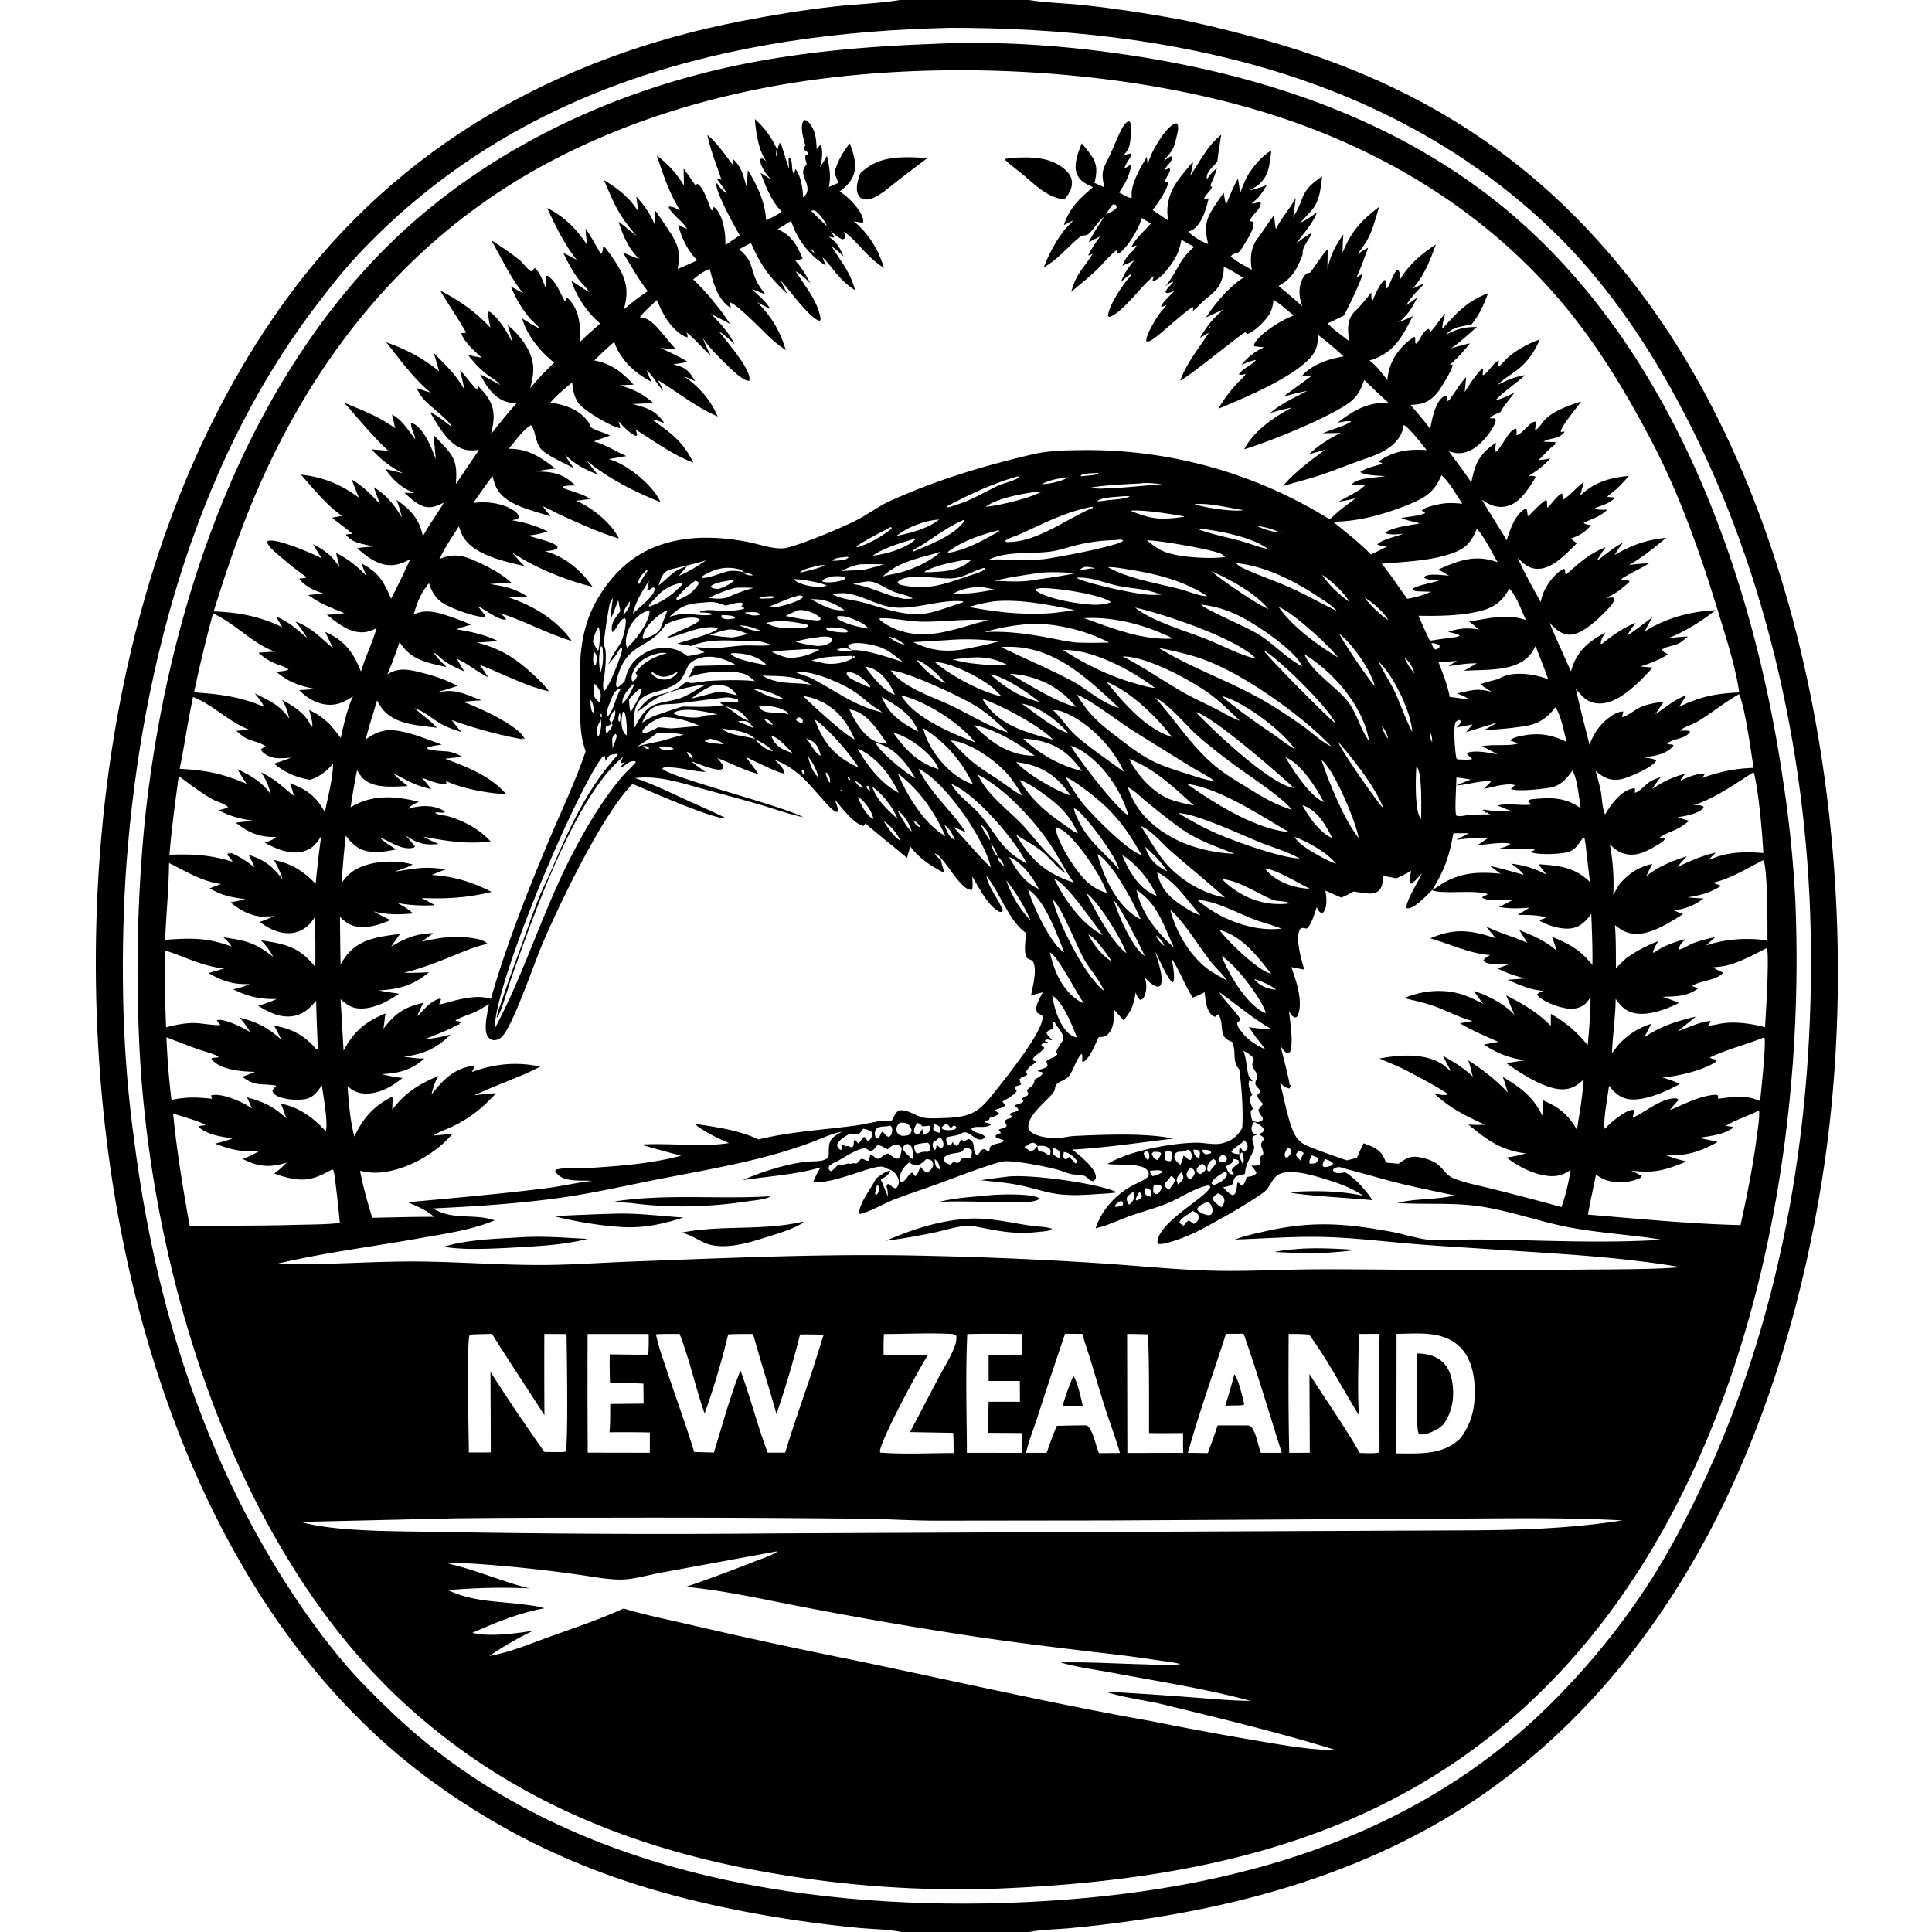 <svg xmlns="http://www.w3.org/2000/svg" viewBox="0 0 256 256"><path d="M119.264 0h17.074l.125.021c2.285.37 4.667.395 6.974.641 4.083.435 8.23 1.058 12.271 1.799 3.28.6 6.528 1.431 9.753 2.272 22.182 5.782 39.23 16.604 52.795 35.201 22.682 31.094 29.1 78.714 23.217 116.105-4.84 30.759-17.652 61.92-43.567 80.743-13.822 10.039-30.241 15.183-47.001 17.618q-4.633.677-9.296 1.11c-1.72.157-3.582.155-5.267.49h-16.923c-1.736-.365-3.644-.365-5.417-.52q-4.227-.397-8.428-1.012c-18.234-2.738-33.556-7.612-48.547-18.598-24.775-18.158-37.547-49.636-42.112-79.152-5.988-38.714-.376-85.15 23.238-117.361C52.858 19.297 73.97 7.504 98.177 2.805c4.118-.8 8.3-1.494 12.47-1.953 2.816-.31 5.703-.387 8.494-.832zm6.727 3.686c-29.273.622-57.118 7.701-77.985 29.464-2.35 2.451-4.41 5.09-6.456 7.797C25.448 62.26 18.23 90.435 16.602 116.76q-.488 8.688-.238 17.385.263 8.534 1.42 16.994c2.57 20.14 8.41 39.82 19.158 57.166 2.777 4.484 5.87 8.875 9.35 12.844 1.758 2.002 3.687 3.894 5.613 5.734 20.897 19.961 50.649 25.777 78.626 25.334 28.192-.552 56.056-6.786 76.277-27.801q3.118-3.211 5.927-6.696t5.284-7.212c3.19-4.847 5.85-10 8.243-15.277 10.166-22.407 14.16-47.237 13.662-71.735-.492-24.2-6.21-49.36-17.792-70.688-4.39-8.085-9.791-15.884-16.445-22.287-21.559-20.745-50.683-26.826-79.696-26.835"/><path d="M132.639 250.235q-3.7.142-7.404.097-3.703-.047-7.399-.284t-7.375-.662q-3.679-.427-7.331-1.04c-18.782-3.09-35.698-9.812-49.806-22.874-22.806-21.113-33.78-58.131-34.922-88.436q-.291-7.03-.1-14.063.193-7.033.867-14.037c2.736-26.213 11.735-54.456 29.967-74.05C62.03 21.028 79.887 12.251 98.304 8.524c8.332-1.686 16.865-2.4 25.35-2.706q.168-.012.337-.019c8.306-.373 16.76.208 24.978 1.407 19.561 2.856 38.62 9.45 53.407 23.01 19.948 18.29 29.932 46.557 33.82 72.736q1.277 8.146 1.695 16.38c1.46 34.498-6.62 75.532-30.604 101.619-20.078 21.837-45.974 28.068-74.648 29.283m16.165-229.57-.042.077zc.358-.174.617-.286 1.017-.308l.1.12c-.2.632-.83 1.195-.902 1.82.349-.143.61-.365.908-.59-.23 1.518-.792 2.545-1.636 3.799.495.258 1.085.66 1.634.751.065-.295.045-.114.028-.439-.082-1.5 1.26-3.802 2.02-5.043l.1 1.149.026-.141c.293-1.443 2.102-4.539 3.387-5.325.216-.132.238-.106.473-.107.296.473.077 1.182-.04 1.693-.483 2.096-.562 1.737-1.705 3.271l-.06.057.06-.057.914-.626-.075.119.137-.12c.091.296.111.445-.069.72-.223.341-.537.612-.742.97l.03.11.536-.195c.13.187.116.094.071.316-.097.482-.65 1.055-.637 1.493l.351.016c.094.221.025.322-.058.538-.413 1.084-1.247 2.251-1.936 3.177l2.065 1.398c-.348-1.834.078-3.533 1.11-5.072.633-.945 1.413-1.805 2.122-2.695.119.224-.251 1.509-.312 1.83l-.065.08.065-.08c1.26-1.867 2.282-4.023 4.095-5.43-.18 1.176-.375 2.352-.515 3.534l-.08.106c-.538.693-1.369 1.177-1.314 2.116l.052.082.073-.113q.259-.37.564-.703.306-.333.653-.623c-.197.676-.388 1.292-.707 1.921-.085.17-.116.303-.13.492l.196.105c-.274.613-.868 1-1.102 1.611.219.01.329-.042.53-.118l.1.093c-.305 1.302-.86 3.236-2.017 4.017-.208.14-.45.232-.683.322.86.754 1.578 1.237 2.661 1.627-.412-1.686-.491-2.83.439-4.387.49-.822 1.058-1.62 1.609-2.402.094.532.172 1.075.3 1.6.517-1.15.927-2.394 1.602-3.46l.29 1.846c.383-.91.719-1.916 1.282-2.73.776-1.124 1.661-2.14 2.837-2.86-.218 1.714-.257 3.396-1.735 4.565-.37.292-.792.512-1.206.735.813-.191 1.575-.399 2.347-.718-.589.969-1.025 1.719-1.972 2.378l.104.097c.322-.071.796-.26 1.08-.107-.094 1.01-1.222 1.523-1.452 2.418l.455.076c.198.815-.754 2.268-1.176 2.956-.169.273-.506.898-.759 1.068-.37.248-.827.167-1.049.584.773.707 1.879 1.23 2.78 1.773-.253-1.607-.161-2.893.8-4.263l.001.078c.72-1.022 1.403-2.086 2.16-3.08.052.624.1 1.238.226 1.853.736-1.47 1.859-2.679 2.623-4.131-.081.858-.183 1.7-.335 2.55l.057-.088c1.639-2.586.649-3.182 3.79-5.315-.237 1.68-.27 3.212-1.436 4.556-.47.542-.985 1.001-1.424 1.579.772-.352 1.46-.864 2.16-1.34-.61 1.57-1.751 2.726-2.724 4.074.674-.503 1.332-.993 2.07-1.4-.303.84-1.408 1.998-1.205 2.785-.628 1.801-1.436 3.348-3.211 4.262 1.047.898 2.146 1.776 3.148 2.725-.445-1.206-.573-2.433.01-3.64.148-.306.308-.52.564-.74.15-.037.31-.043.45-.11.145-.07 1.713-2.555 2.329-3.094-.007.891-.03 1.786-.016 2.677.342-1.887 1.025-3.082 2.095-4.653a30 30 0 0 0-.104 2.43c1.153-2.84 2.407-4.194 4.85-6.082-.476 1.507-.843 3.088-1.623 4.474-.353.629-.845 1.17-1.186 1.798l-.053.08.053-.08a7.5 7.5 0 0 1 1.35-.843c-.509 1.327-.964 2.702-1.579 3.983l-.074.04.074-.04c.275-.192.549-.374.838-.543-.204 1.025-1.916 4.524-2.48 5.543q-1.057.542-2.138 1.033c.818.953 1.927 1.588 2.87 2.406-.196-1.163-.364-2.45.325-3.497.145-.22.321-.424.493-.624l-.026.086a27 27 0 0 0 2.107-2.462c.016.379-.014.832.13 1.18.425-.947.85-2.093 1.61-2.829l.157.057.09.989.101.081c.499-.77.71-1.76 1.3-2.447l.197.005c.245.372.237.736.277 1.164q0 .01.003.02c1.112-1.94 2.844-3.354 4.693-4.576-.784 2.153-1.517 4.088-3.06 5.83.525-.23 1.048-.48 1.584-.685-.897.917-1.79 1.773-2.44 2.894.49-.333.986-.657 1.45-1.024-.623 1.34-1.3 2.385-2.482 3.31.644-.264 1.278-.523 1.895-.846-1.413 2.75-2.422 4.835-5.57 5.851l-.172.055c.965.702 1.65 1.662 2.374 2.599.135-2.034 1.076-3.681 2.591-5.02a7.4 7.4 0 0 1 .977-.734l.112.102.017.743.129.068c.618-.612.798-1.632 1.629-1.97.102.146.158.25.23.419.745-.754 1.252-1.682 1.979-2.455-.174.67-.377 1.328-.397 2.024l-.075.048.075-.048c2.044-2.185 3.14-3.55 6.078-4.713-.58 1.526-1.161 2.903-2.221 4.163-1.195.223-2.518.319-3.34 1.325l-.07.08.07-.08c1.464-.747 2.44-1.02 4.085-.998-1.14.944-2.209 2.009-3.443 2.827l-.14.077.14-.077c.83-.23 1.672-.503 2.52-.657-.845 1.007-1.702 2.028-2.723 2.862l-.055.108.055-.108.397-.067c.111.513-1.246 2.63-1.585 3.158-.602.94-1.49 1.804-2.615 2.045a8 8 0 0 1-1.34.151c.855 1.053 1.827 2.096 2.596 3.21.194-1.216.639-3.457 1.668-4.25.167-.128.252-.175.454-.194.154.3.127.399.124.728.274-.041.456-.398.616-.618.645-.887 1.135-1.76 1.901-2.563l-.202 1.996c.657-1.076 1.45-2.244 2.322-3.156l.11.108-.05.737.12.06c.727-.535 1.251-1.553 2.014-1.965-.006.279-.043.549-.079.825.462-.24.823-.78 1.217-1.131 1.126-1.008 2.867-1.996 4.314-2.446-.849 1.872-1.801 3.215-3.504 4.395-.75.52-1.439.953-2.09 1.603 1.153-.551 2.327-1.096 3.607-1.27-1.08 1.029-3.038 2.324-3.864 3.307l-.067.064.066-.064c.872-.197 1.68-.596 2.474-.997-.604.886-1.34 1.596-1.833 2.562-.46.22-1.057.419-1.42.775.321.222.47-.121.792.233-.095 1.048-1.59 2.781-2.377 3.43-.81.67-1.852 1.14-2.924.994a5.5 5.5 0 0 1-.926-.231c.982 1.376 2.059 2.718 2.974 4.138.547-2.647 1.026-3.681 3.27-5.288-.04.395-.141.863-.014 1.242.757-.5 1.783-3.139 2.703-3.063.061.307.052.535.024.844.798-.102 1.872-1.985 2.604-1.774.006.352-.058.638-.145.975l.11.101c.585-.421.867-1.072 1.391-1.547 1.16-1.052 3.149-1.759 4.624-2.221-.446.65-2.792 3.434-2.703 4.028l.47-.041c-.046.24-.252.374-.452.505-.69.453-1.608.41-2.32.82l-.138.079.138-.078c.575.038 1.145.07 1.721.073l-.213.118.084.185c-.064.039-.13.073-.19.116-.715.513-1.4 1.365-2.07 1.97.53-.067 1.077-.11 1.593-.253-.805.918-1.669 1.598-2.717 2.219l-.172.1c.287.008.565.037.851.068l.052.168c-.164.29-.338.567-.523.844-.858 1.286-1.85 2.715-3.492 2.995-1.194.205-2.127-.25-3.077-.903 1.044 1.817 2.222 3.563 3.284 5.374q.06-.212.131-.42c.444-1.318 1.094-3.148 2.425-3.805.205.213.18.675.216.972l.126.032c.72-.719 1.45-1.573 2.31-2.115.255.143.048.698.209 1.023.567-.558 1.221-1.577 1.916-1.904.055.278.113.538.202.808.982-.636 1.717-1.624 2.697-2.31l-.517 1.825c1.88-1.805 3.948-2.396 6.495-2.64-.555.614-1.124 1.254-1.742 1.805-.379.338-.803.582-1.144.966.3.063.58.062.883.069l.068.121c-.647.726-1.65.911-2.508 1.285l-.034.114c.5.182 1.094.12 1.621.116-1.087 1-1.892 1.13-3.151 1.742.215.245.651.256.969.327-.836.938-1.508 1.363-2.687 1.761l.796.638q-.39.4-.793.79c-1.162 1.13-2.743 2.658-4.491 2.582-1.128-.05-1.807-.713-2.546-1.473.873 2.005 2.011 3.951 3.047 5.877.076-.318.15-.65.26-.96.457-1.272 1.573-2.82 2.792-3.445l.154.081.072.575.136.066c1.705-1.519 3.039-2.734 5.188-3.584-.427.61-.819 1.243-1.216 1.872 1.155-.88 2.262-1.827 3.559-2.494-.43.53-.79 1.081-1.154 1.657 2.33-1.326 4.176-2.01 6.85-2.284-1.596 1.322-3.141 2.577-4.94 3.624.88-.166 1.795-.195 2.688-.258-1.192.757-2.496 1.305-3.678 2.08l.038.105c.357.03.685.046 1.022.183l-.03.133c-.901.79-1.701 1.49-2.816 1.961l-.186.078c.194.062.121.06.308.044.274-.023.465-.08.723.05-.036.634-.573 1.143-.999 1.581-1.1 1.133-3.272 3.316-5.007 3.259-1.077-.035-1.88-.824-2.57-1.557.874 2.17 1.882 4.287 2.826 6.428q.065-.232.138-.462c.754-2.354 2.342-3.601 4.436-4.697-.305.433-.601.918-.636 1.456l.134.063c1.316-1.036 2.797-2.142 4.37-2.742l.141-.052c-.456.543-.81 1.107-1.174 1.713 1.167-.759 2.282-1.654 3.404-2.483-.39.617-.711 1.244-1.029 1.9 2.811-1.793 6.047-2.64 9.359-2.815-1.802 1.455-4.123 2.895-6.284 3.72.883-.115 1.753-.19 2.642-.232-.401.322-.86.753-1.324.972-.655.31-1.554.33-2.123.767.188.343.464.428.8.62-1.163.758-2.321 1.183-3.638 1.612l1.605.145c-.708.796-1.45 1.582-2.243 2.293-1.331 1.195-3.167 2.614-5.057 2.455-1.383-.116-2.065-.931-2.87-1.935.528 2.484 1.188 4.95 1.8 7.415.488-1.271 1.106-2.322 2.143-3.226.58-.505 1.54-1.22 2.338-1.167a3.4 3.4 0 0 1-.123.517l-.066.207c.598-.005 1.773-1.007 2.404-1.283 1.027-.451 2.056-.615 3.163-.747-.408.526-.762 1.103-1.13 1.656 1.431-.942 2.466-1.925 4.12-2.512q-.493.762-.972 1.533c2.87-1.385 4.804-1.748 7.966-1.91-.49-3.331-1.575-6.7-2.552-9.915-2.423-7.963-5.161-15.944-9.036-23.332-2.929-5.587-6.166-11.085-10.03-16.082-10.317-13.34-24.785-22.398-40.792-27.383-20.4-6.354-46.873-7.43-67.73-3.206-9.522 1.928-18.664 4.989-27.273 9.511-18.137 9.529-30.877 24.98-38.958 43.633-2.274 5.248-4.075 10.583-5.774 16.036 3.281.125 6.121.647 9.091 2.098l-.83-1.415c1.628.642 2.836 1.733 4.136 2.865a19 19 0 0 0-1.56-2.206c2.121.786 3.298 2.12 4.984 3.543l-1.043-2.163q.122.05.243.105c2.368 1.069 3.579 2.77 4.498 5.154.575-1.957 1.5-3.788 2.072-5.76-.477.219-.95.445-1.476.514-2.011.265-3.64-1.147-5.114-2.297.79-.017 1.548-.104 2.33-.214-1.776-.7-3.227-1.245-4.79-2.381.671-.098 1.357-.132 2.032-.188-.409-.158-.822-.302-1.225-.476-.544-.234-1.765-.96-1.996-1.522.29-.045.58-.079.871-.11l.032-.116c-.976-.718-1.961-1.428-2.87-2.23-.554-.489-2.286-1.79-2.328-2.476.08-.029.157-.067.239-.087 1.192-.288 5.905 1.723 7.045 2.345-.414-.61-.787-1.252-1.172-1.881 1.575.774 2.576 1.584 3.519 3.089l-.472-1.954c1.6.847 2.788 1.74 4.026 3.07l-.682-1.68c2.344 1.257 2.898 2.305 3.956 4.698.87-1.732 1.737-3.462 2.524-5.234-.758.385-1.479.725-2.346.773-1.875.105-3.358-1.084-4.69-2.24.715-.12 1.448-.157 2.17-.218-1.384-.394-2.7-.348-3.666-1.584.283-.056.566-.08.853-.104-.017-.12-2.37-1.843-2.668-2.124l1.304-.26c-2.06-1.426-3.774-3.585-5.434-5.45 2.952.302 5.314 1.306 7.688 3.046-.35-.794-.66-1.595-.958-2.41 1.474.89 2.59 1.977 3.73 3.26-.248-.751-.537-1.494-.807-2.238 1.638.995 2.794 2.392 3.718 4.046-.172-.835-.373-1.574-.715-2.357 1.866 1.24 3.045 2.548 3.505 4.815.818-1.534 1.901-2.944 2.774-4.456l-.178.082c-.507.241-.964.459-1.532.513-1.428.135-2.527-1.054-3.527-1.903l1.117.038.029-.061.243.044-.07.122.04-.154c-.018-.002-.038 0-.055-.006-1.576-.518-2.91-1.773-3.807-3.135l2.36.577c-1.72-.836-2.877-1.77-4.195-3.163.745.04 1.488.114 2.23.18-2.103-1.933-3.951-4.233-5.85-6.372 2.37.988 4.663 1.85 6.749 3.384l-.416-1.833c1.41.805 1.98 1.896 2.946 3.109l.128.159.072.066-.072-.066c-.046-.642-.661-1.575-.532-2.112.103.012.173.014.274.062 1.432.672 2.46 3.303 2.979 4.71q-.138-1.616-.305-3.23c.584.613 1.175 1.222 1.738 1.853 1.365 1.532 1.353 2.725 1.232 4.672l3.053-4.517c-.632.051-1.271.113-1.892-.057-2.168-.593-3.5-3.165-4.592-4.959l.1.05.164.086c.959.482 1.74 1.197 2.619 1.806-.301-.843-2.974-2.774-3.736-3.66-.387-.448-.653-.935-.92-1.457l1.866.592c-2.218-1.776-4.114-4.449-5.892-6.67 2.66.943 4.823 2.071 7.01 3.843l-.708-2.431c1.65 1.723 2.888 2.776 4.08 4.911-.187-.884-.402-1.764-.604-2.644.475.47 1.998 2.482 2.292 2.629.023-.21-.021-.335.142-.48.49.522.974 1.047 1.35 1.66.948 1.548.73 3.026.315 4.683 1.104-1.394 2.21-2.772 3.397-4.098-.505-.032-1.022-.07-1.503-.242-1.579-.561-2.625-2.154-3.323-3.591.899.428 1.768.934 2.644 1.408-.466-.58-1.167-.936-1.75-1.392-1.001-.78-1.716-1.559-2.481-2.566.6.139 1.21.25 1.815.372-.76-.688-2.544-2.25-2.709-3.275.213-.01.42-.027.632-.056-1.075-1.892-2.341-3.704-3.444-5.59 2.599 1.374 4.618 2.763 6.643 4.915-.12-.68-.331-1.431-.287-2.122l.256.054c1.326 1.042 2.178 2.587 2.965 4.046a25 25 0 0 0-.643-2.304q.383.303.737.64.352.338.672.708t.603.768.528.821c1.114 1.94 1 3.368.445 5.44.973-1.229 2.052-2.328 3.19-3.4-1.757-1.36-3.673-3.669-4.242-5.851.762.463 1.53.986 2.353 1.332l.061.06-.061-.06c-.369-.443-.839-.81-1.228-1.241-1.154-1.277-1.972-2.747-2.632-4.329l1.666.896c-1.47-1.587-3.119-5.077-4.282-7.06 1.264.851 2.583 1.68 3.758 2.65.486.401 1.025 1.236 1.562 1.492.203.097.206-.314.482-.434.746.698 1.06 1.746 1.432 2.67-.004-.549.008-1.08.068-1.627l.212-.012c1.087.792 1.573 2.124 2.192 3.272l.134.037c.08-.28.024-.143.177-.41.185.119.167.09.298.224 1.422 1.456 1.555 3.733 1.478 5.636.836-.858 1.77-1.637 2.663-2.435-1.704-1.411-3.142-3.565-3.824-5.664.78.477 1.555 1.06 2.357 1.487l.081.078.153.13.075.07-.075-.07-.153-.13-.081-.078c-.364-.585-.95-1.1-1.378-1.654-.846-1.096-1.434-2.261-2.036-3.499.612.256 1.19.589 1.775.903l.097.08.087.077-.087-.077-.097-.08c-1.645-2.058-2.83-4.504-3.924-6.888 2.336 1.209 3.938 2.811 5.353 4.997-.157-.76-.23-1.48-.263-2.255.756 1.08 1.343 2.198 2.002 3.334l.155-.057a6 6 0 0 0 .19-.922l.13.005c.76.962 1.482 1.968 2.073 3.044.996 1.81 1.09 3.34.51 5.301 1.036-.851 2.055-1.699 3.192-2.415-1.302-1.61-2.219-3.412-3.332-5.142.712.303 1.42.617 2.157.853l.08.047-.08-.047c-1.448-1.46-2.084-2.98-2.704-4.904.831.574 1.593 1.269 2.4 1.881-2.417-2.777-2.894-4.07-4.335-7.405 1.776 1.064 3.438 2.337 4.509 4.133-.037-.651-.138-1.294-.227-1.94 1.023 1.047 1.966 2.464 2.493 3.827l.044-1.962c.457.634.89 1.289 1.327 1.936 1.436 2.127 2.132 3.122 1.617 5.777.88-.356 1.744-.756 2.608-1.148-1.323-1.295-2.085-2.968-2.555-4.73.394.232.755.405 1.191.543l.079.039-.079-.04c-.64-1.038-1.807-1.72-2.433-2.786l.077-.159c.54.055.936.26 1.414.497-1.436-2.312-2.215-4.689-3.063-7.254 1.526 1.185 2.576 2.332 3.597 3.98l-.047-2.245a58 58 0 0 1 1.663 2.386l.129.275-.129-.275c.018-.226-.028-.216.152-.378.906.584 1.415 2.509 1.853 3.485l.147.031c.048-.195.076-.265.193-.438.064.052.131.099.19.155 1.084 1.03 1.394 3.497 1.334 4.89l1.906-1.281c-.672-1.166-3.228-5.748-3.106-6.874l.109-.015c.335.535.67.875 1.154 1.27l.164.132c-.378-.694-.816-1.285-1.293-1.911l.024-.152c.193.091.312.137.525.176-.657-1.94-1.45-3.928-1.874-5.932 1.373 1.123 2.276 2.546 3.362 3.927l.109-.085-.034-.629c1.234 1.211 1.314 2.23 1.81 3.807a44 44 0 0 1 .128-2.358c1.254 2.04 2.282 4.234 2.42 6.64a18 18 0 0 0 2.087-1.117c-1.426-1.428-2.114-3.328-2.83-5.171.454.317.93.594 1.404.877-.455-.46-.8-.881-1.095-1.464-.181-.361-.443-.844-.305-1.254l.206-.064.546.347.121.059.147.127.075.07-.075-.07-.147-.127-.121-.06c-.996-1.262-1.407-3.991-1.506-5.557 1.332 1.195 2.123 2.317 2.903 3.925-.063.364-.149.706-.07 1.074.107-.61.166-1.258.452-1.812l.147.062c.407 1.1.69 2.242 1.11 3.332-.045-.478-.091-.943-.066-1.424l.116-.08c.49.51.18 1.522.545 2.149.16-.202.163-.367.216-.618.727.8 1.025 2.733 1.04 3.777.294-.226.526-.56.565-.937.14-1.368-1.264-2.164-.098-3.426-.02-.466-.267-.686-.159-1.166l.394-.197c-.11-.327-.313-.435-.584-.618l-.052-.238.236-.262c-.226-.836-.77-2.527-.249-3.318.024-.035.056-.062.084-.094.323.012.43.103.636.342.888 1.035.975 2.224 1.019 3.511.198-.178.327-.385.476-.603l.113.008c.247 1.042.16 1.993-.16 3.004.33-.504.669-.998.94-1.538.288 1.433.583 2.697.236 4.147l1.271-.54c-.178-.47-.37-.94-.516-1.422.427-1.446 1.08-2.637 2.03-3.812.51 1.418 1.08 2.97.39 4.434-.39.826-1.023 1.402-1.74 1.94 1.075.595 2.879 2.452 3.122 3.707.032.167.022.183.008.328l-.106.103-1.132-.188-.113-.064.114.064c2 1.669 3.214 3.685 3.987 6.172-2.3-1.45-3.425-3.442-5.284-4.812l-.067-.065.067.065c.075.343.167.614.024.954l-.259.075c-.585-.239-1.05-.706-1.528-1.111l-.072-.073-.07-.115c-.087-.137-.2-.266-.3-.394l-.084-.083c-.222-.614-.965-1.601-1.48-1.974-.218-.158-.34-.075-.596-.044.228.29 1.733 1.73 2.076 2.018l.083.083c.097.137.185.273.3.394l.071.115.072.073.461.781-.128.09-.604-.127-.062-.079.062.079c1.072.77 1.453 1.416 1.96 2.628-.478-.428-.995-1.005-1.565-1.296l-.064-.049.063.05.138.215c1.201 1.861 2.398 3.35 2.947 5.553-2.241-1.472-2.642-2.682-4.315-4.386l-.074-.066.074.066.44 1.122c-2.227-1.393-3.758-3.43-4.593-5.911l-1.784 1.096c1.681.708 2.503 1.967 3.187 3.6q.062.152.117.308l-.944.259c.812.876 1.41 1.94 1.977 2.987-.593-.541-1.213-1.218-1.935-1.571l-.066-.056.066.056.054.087c1.215 1.944 2.874 3.843 3.241 6.193l-.082.277c-1.267-.14-4.171-4.296-5.195-5.312l-.06-.076.06.076q.412.882.869 1.742c-2.371-2.18-3.556-3.824-4.816-6.75-.531.272-1.063.535-1.569.852 1.788 1.465 1.442 2.258 2.265 4.13.286.65.788 1.254 1.207 1.829l-1.763-.694c.845.87 1.8 1.609 2.449 2.642-.593-.293-1.194-.576-1.769-.902 1.888 1.902 3.021 3.764 3.791 6.347a21 21 0 0 1-1.906-1.478c-.872-.773-4.656-4.79-5.57-4.85l.055.163c.055.167.096.327.132.5-.526-.117-1.171-.989-1.447-1.427-.698-1.11-1.016-2.406-1.347-3.66-.841.316-1.518.797-2.188 1.39 1.615 1.495 3.695 4.015 4.873 5.88l-2.542-1.344c1.28 1.3 2.343 2.42 3.174 4.068-.62-.599-1.2-1.144-1.922-1.62l-.172-.116c.85 1.148 4.32 5.081 4.04 6.463-.007.035-.024.067-.036.1-.94.013-2.758-1.935-3.48-2.634-.96-.931-1.887-1.91-2.647-3.014.305.81.63 1.56 1.056 2.312-1.14-.965-2.054-2.181-3.24-3.083.096.26.193.382.139.659-1.347-.379-2.533-1.943-3.187-3.112-.329-.588-.603-1.217-.876-1.832-.728.713-1.668 1.46-2.253 2.288l.14.006c1.266.084 2.296 1.49 3.076 2.397.528.615 1.026 1.282 1.611 1.843-.699-.053-1.394-.105-2.088-.206l-.141-.07.14.07c1.195.616 2.486 1.118 3.605 1.867-.638.114-1.275.24-1.92.312.602.181 1.231.323 1.73.723l.119.093c.446.373.752.938 1.06 1.425-.487-.217-.972-.448-1.47-.636 2.006 1.385 3.473 3.066 4.46 5.315-2.889-1.241-5.276-3.209-7.937-4.828.255.462.535.916.706 1.418-.79-.827-1.332-1.982-2.173-2.703l-.051-.073.051.073c.18.53.396 1.023.64 1.526-2.194-1.133-4.138-2.9-4.947-5.29-.93.773-1.788 1.607-2.651 2.45 2.241.414 3.708 1.553 5.209 3.212-.605.029-1.215.042-1.817.09 1.806.51 3.008 1.084 4.42 2.335q-1.363.084-2.728.135c1.873.509 3.042.81 4.196 2.524-.522-.185-1.075-.434-1.628-.483l-.116-.065.116.065c2.572 1.883 3.918 2.727 5.496 5.719-2.661-.943-5.255-2.895-7.672-4.36l-.069-.042.07.042c.118.276.196.465.196.767l-.185.06c-.876-.406-1.625-1.241-2.275-1.941l-.058-.07.058.07.24.791-.068.113c-1.181-.193-4.76-2.337-5.46-3.287-.547-.74-.803-1.874-.837-2.782-.991.85-2.055 1.678-2.895 2.684 1.943.315 3.79.874 5.008 2.56.158.217.215.407.29.66.713.56 1.779.697 2.593 1.158l-2.17.778c1.596.392 2.852 1.295 4.336 1.932l-2.346.406c2.272.571 5.403 3.116 6.573 5.125q.166.287.316.582c-3.437-1.375-6.931-3.124-9.782-5.49.472.614.933 1.24 1.452 1.815-1.72-.65-2.981-1.33-4.324-2.587.35.627.725 1.19 1.163 1.759-1.086-.58-3.585-1.672-4.359-2.544-.389-.437-.543-1.05-.71-1.598-.134-.441-.28-1.26-.625-1.558-1.118.697-2.09 2.127-2.948 3.136 2.478-.07 4.327 1.146 6.197 2.626-.893.055-1.744.202-2.621.374 2.223.028 3.616.226 5.249 1.86-.556.012-1.15-.027-1.68.159.12.245.462.32.712.409 1.043.371 2.014.607 2.97 1.199-.644.097-1.282.201-1.934.232 2.127.898 4.682 2.922 5.711 5.02-2.365-.692-5.559-2.119-7.823-3.168-.746-.345-1.48-.785-2.239-1.093l-.05-.062.05.062c.307.465.692.87.99 1.334-2.337-.819-6.07-1.446-7.207-3.91-.208-.45-.337-.965-.469-1.442q-1.299 1.762-2.537 3.567c1.749-.243 4 .019 5.481 1.089.266.192.477.421.543.753q.01.065.014.131c-.282.153-.569.236-.875.326 1.703.296 3.149.717 4.709 1.493-.87.258-1.696.427-2.595.538.893.335 3.415.828 3.898 1.487-.089.255-.013.184-.233.299-.407.21-.953.205-1.399.286 2.588.724 4.725 2.498 6.24 4.701-3.431-.817-7.733-2.555-10.632-4.544.528.637 1.049 1.252 1.654 1.819-2.574-.61-6.568-1.414-8.09-3.794-.289-.451-.46-.983-.623-1.49-.898 1.41-1.866 2.823-2.583 4.337 1.484-.63 2.668-.61 4.179.007 1.706.697 4.087 1.896 5.404 3.178a24 24 0 0 0-2.894.14c1.925.279 3.337.575 4.992 1.676-.826.016-1.654.016-2.476.113 3.216 1.045 6.325 2.935 8.323 5.743-3.263-.97-6.255-2.665-9.497-3.68.282.246.683.498.792.854-.987.107-2.794-1.345-3.715-1.781l-.058-.052.058.052.056.09c.166.26.943 1.093.931 1.324-1.166.154-4.88-1.228-5.838-1.96-.873-.666-1.31-1.468-1.638-2.494-.997 1.123-1.643 2.697-2.024 4.136l-.042.062.042-.062c1.612-.788 3.285-.24 4.898.308.907.309 1.817.657 2.693 1.045-.646.19-1.297.365-1.923.615 1.945.321 3.74.7 5.528 1.569l-2.824.181c3.022.793 4.94 1.95 7.259 4.061.8.73 1.658 1.507 2.275 2.404-3.159-.713-6.112-2.346-9.133-3.49l1.095 1.63c-1.433-.679-2.696-1.813-4.119-2.419l-.052-.05.052.05c.264.56.622 1.096.936 1.631-.99-.416-1.927-.84-2.789-1.496-.373-.283-.688-.632-1.079-.89l-.188-.122-.056-.057.056.057c.435.743 1.132 1.33 1.724 1.95-2.6-.617-4.699-.87-6.228-3.329-.5 1.447-1 2.895-1.634 4.29 1.42-.866 2.586-.7 4.135-.323 1.785.433 3.55.968 5.163 1.859a54 54 0 0 1-2.615.799c.818-.08 1.638-.212 2.449-.038l.22.044c1.083.237 2.109.725 3.15 1.1-.825.062-1.656.105-2.477.2 1.817.61 7.26 3.077 8.11 4.783.056.111.055.085.022.16l-.204-.165-.003.191c-3.112-.572-6.437-1.46-9.404-2.552.418.56.82 1.102 1.32 1.593-1.079-.31-2.053-.667-3.015-1.257-1.031-.632-2.071-1.525-3.218-1.912l-.072-.065.072.065c.957.922 2.063 1.583 2.951 2.595-2.45-.325-5.562-.39-7.237-2.506-.27-.342-.485-.739-.702-1.117-.483 1.722-1.079 3.415-1.5 5.154 1.583-1.078 2.66-1.434 4.598-1.07 1.866.352 3.7 1.125 5.489 1.763-.682.11-1.401.17-2.03.467.532.454 2.455.339 3.22.525.539.13 1.045.383 1.544.619l-2.285.266c2.935 1.125 5.928 2.238 8.055 4.67-2.026.006-6.207-.784-7.987-1.75l-.187-.048.187.048c.103.231.076.11.08.363-.844.247-2.378-.47-3.22-.747.42.477.811.982 1.209 1.479-2.056-.424-3.221-1.16-5.04-2.097l-.088-.08-.114-.093.114.093.088.08c.577.634 1.268 1.169 1.932 1.709-1.824.056-4.373.367-5.848-.944-.315-.28-.53-.642-.76-.989l-.11-.161q-.48 2.44-.843 4.9c2.818-1.707 5.822-1.516 8.93-.753l.115.029c-.558.254-1.028.442-1.447.91l-.06.066.06-.067c1.553-.408 3.126-.57 4.617.204.18.094.132.08.287.268-.37.174-.897-.08-1.326.076.48.327 1.18.311 1.736.46 1.904.512 4.105 1.687 5.447 3.145l.112.12.066.074c-3.078.385-5.893-.05-8.901-.637.67.36 1.33.69 2.037.973-1.869.187-2.844-.069-4.396-1.145q.639.706 1.248 1.437c-.144.223-.05.165-.317.218-1.531.302-2.99-.858-4.346-1.382l-.075-.064.075.064c.617.654 1.413 1.118 2.172 1.587-1.122.242-2.386.443-3.532.288-1.454-.195-2.298-.988-3.145-2.103q-.363 3.101-.535 6.219c.53-.713 1.109-1.336 1.892-1.772 2.035-1.133 5.275-1.271 7.495-.633-.626.407-1.628.645-2.338.948 2.812-.436 3.845-.715 6.762-.312-.641.213-1.264.497-1.888.757 2.825.15 5.418.944 7.928 2.24-2.989.758-6.231.974-9.296.799a27 27 0 0 1 1.777.966c-1.69.088-3.35.019-5.01-.313a9.8 9.8 0 0 1 2.14 1.404c-1.831.159-3.447.206-5.236-.271.73.412 1.469.787 2.224 1.15-1.087.488-2.384.906-3.582.935-1.324.032-2.193-.46-3.103-1.356q.022 3.155.077 6.31.311-.575.706-1.096c1.761-2.355 4.514-2.599 7.186-2.964l-1.188 1.675c1.932-1.122 3.288-1.688 5.553-1.776-.477.41-1 .763-1.512 1.127 1.804-.405 3.798-.763 5.648-.59.837.079 2.523.212 3.071.882-1.692.356-3.287 1.078-4.883 1.723-2.041.824-4.016 1.573-6.156 2.101 1.102.043 2.195-.012 3.296-.061-2.118 1.744-3.94 2.248-6.633 2.407.873.201 1.772.304 2.659.432-1.352.966-3.07 1.862-4.757 1.959-1.314.075-2.055-.393-2.988-1.223l.4 6.824c1.33-2.561 2.905-3.846 5.543-4.94l-.259 2.03c1.535-2.038 2.785-2.881 5.277-3.438-.299.581-.554 1.183-.818 1.781 1.006-.926 1.629-1.939 3.011-2.343l.16.093-.245.647c.4.175 4.308-1.582 6.846-.694 1.949-6.881 4.9-14.364 7.672-20.956 1.645-3.913 3.519-7.821 4.88-11.837a21 21 0 0 1-.346-1.195c-.431-1.743-.351-3.54-.39-5.318-.111-5.044-.226-9.57 2.519-14.035 1.93-3.141 4.478-5.536 7.996-6.775 3.791-1.336 7.984-1.178 11.874-.401 1.456.29 3.56 1.076 5.01.737 2.056-.482 7.58-2.75 9.571-3.827 1.374-.744 2.615-1.687 4.044-2.339 6.059-2.761 12.513-4.715 18.988-6.22 2.227-.517 4.623-.53 6.903-.553q1.068-.006 2.135.026 1.068.032 2.133.102 1.066.07 2.129.176 1.062.107 2.12.252 1.059.144 2.111.325t2.098.4 2.083.473 2.064.545 2.045.618 2.021.69 1.996.76q.991.397 1.968.83.976.432 1.937.898t1.905.966 1.87 1.032q.925.532 1.832 1.097c.995-1.034 2.25-1.933 3.396-2.794-.736.183-1.484.312-2.229.454 1.016-.668 2.66-1.304 3.473-2.173-.54-.237-1.111.094-1.684-.07l.096-.223c.928-.744 3.082-.704 4.277-.931-.915-.084-2.534-.06-3.295-.54.641-.525 2.086-.818 2.885-1.087l.001-.105-.347-.14-.027-.122c1.963-1.387 3.934-1.605 6.28-1.459-.514-.67-2.328-2.96-2.96-3.288l-.104.038c-.077.454-.183.907-.413 1.31-.471.828-1.215 1.476-2.027 1.957-1.18.7-2.519 1.08-3.8 1.552-1.7.627-3.393 1.306-5.116 1.86-1.524.491-3.09.871-4.625 1.332 1.623-1.891 3.612-3.334 5.6-4.811l-2.156.603c1.306-1.198 2.64-2.043 4.22-2.829l-2.372.047c.931-.44 3.139-1.028 3.767-1.58-.663-.059-1.206.052-1.844.197 2.241-1.685 3.878-2.69 6.757-2.673-1.099-.965-2.139-1.993-3.187-3.011-.184.473-.357.975-.602 1.42a4.7 4.7 0 0 1-1.365 1.572c-2.688 1.989-10.621 5.199-13.947 6.196l.057-.102c1.24-2.364 3.947-4.2 6.243-5.42a30 30 0 0 0-2.847.71c1.421-1.23 3.23-2.044 4.88-2.921-1.091.207-2.13.44-3.181.804.502-.431 3.697-2.7 3.75-2.782-.374-.125-.934.023-1.328.078 1.297-1.571 3.657-2.376 5.599-2.66-1.067-1.03-2.205-1.947-3.374-2.854-.029.628-.083 1.314-.316 1.903-1.209 3.068-9.705 6.539-12.906 7.872.632-1.128 1.466-2.225 2.322-3.194.4-.453.99-.892 1.293-1.407-.284.044-.663.183-.908.035.489-.751 1.558-1.119 2.189-1.79l.088-.098.074-.056-.074.056c-.659.084-1.317.4-1.937.633.914-1.057 1.742-1.768 3.022-2.325-.42-.03-.84-.079-1.26-.122l-.107-.158c.015-.044.024-.09.043-.132.604-1.363 3.849-3.327 5.245-3.804-.912-.693-1.687-1.483-2.682-2.073-.078.68-.186 1.3-.543 1.896-.504.84-2.004 2.386-2.944 2.636l-.147-.17c-.047-.013-.094-.053-.139-.038-.508.166-6.991 5.523-8.596 6.396.855-2.34 2.346-4.102 3.665-6.157l.134-.211.052-.058-.052.058-1.186.695c.935-1.576 1.703-2.575 3.135-3.757-.788.31-1.55.69-2.315 1.051 1.157-1.839 3.086-4.086 4.898-5.247-.806-.579-1.685-1.037-2.554-1.511.004.374-.014.73-.089 1.097-.387 1.89-1.35 2.375-2.684 3.557-.456.404-.8.871-1.315 1.215q.015-.24.04-.48c-.654.11-4.362 3.65-5.428 4.304-.283.174-.453.288-.788.218-.088-.778 1.204-2.88 1.679-3.56.306-.441.729-.809 1.002-1.265l-.625.29-.098-.13c.394-.726 1.206-1.407 1.782-2.01-.3.115-.6.253-.924.273-.187.011-.132.007-.278-.13.158-.508.762-.91 1.063-1.357-.393.04-.756.35-1.078.564 1.245-1.457 1.59-2.634 2.536-3.864.369-.48.85-.912 1.281-1.339-.59-.269-1.133-.597-1.686-.934-.162.862-.366 1.63-.808 2.398-.537.934-1.856 2.782-2.899 3.073l-.123-.089.195-.578.06-.063-.06.064c-1.686 1.259-4.038 4.782-5.9 5.44l-.182-.116c-.022-1.208 1.832-3.982 2.612-4.899.213-.25.418-.507.626-.763l.056-.071-.056.072c-.592.274-1.035.691-1.522 1.116.421-1.127 1.001-1.948 1.77-2.867l.048-.073-.048.073c-.514.279-1.058.499-1.594.731.23-.54.482-1.066.893-1.491.334-.347.792-.735.988-1.173-.19.022-.095-.001-.323.099-.239.104-.113.094-.347.053.5-1.05 1.779-2.19 2.566-3.072l-1.184-.733c-.466 1.432-1.646 3.515-2.803 4.496-.192.162-.24.238-.5.215.037-.193.115-.316.012-.49-.98.688-1.854 1.837-2.728 2.67-1.063 1.014-2.236 1.941-3.363 2.885.79-2.637 1.532-2.901 2.867-5.068-.218.12-.345.25-.598.229.392-.884 1.021-1.697 1.56-2.498l-1.5.771c.586-1.215 1.337-2.222 2.017-3.37l.058-.067.141-.142.069-.097c.401-.218 1.243-.54 1.431-.977l-.151-.323-.36-.045c-.368.394-.636.89-.92 1.345l-.069.098-.142.14-.057.067-.094.08c-.73.63-1.191 1.474-1.877 2.126-.4.38-.82.128-1.277.506-1.651 1.364-2.82 2.91-4.729 3.99.695-1.755 1.585-3.509 2.773-4.988.345-.43.765-.796 1.107-1.224l.067-.065-.067.065c-.412.177-.812.406-1.212.61.724-2.276 2.083-3.528 3.849-5.017-.826-.416-1.645-.745-2.066-1.633-.595-1.256.119-2.983.58-4.188.492.568.996 1.18 1.402 1.813.746 1.165.566 2.172.306 3.438l1.292.576c-.47-2.14-.213-2.299.66-4.103.37-.764.679-1.561 1.027-2.335.284-.632.87-2.084 1.544-2.339l.183.148c.231.792.121 1.85-.009 2.662l-.035.21c-.12.721-.435 1.054-.899 1.603M107.48 33.01c.068.318.222.357.467.55l.05.066-.05-.066c-.159-.297-.177-.39-.467-.55m-8.234 5.597.129.144.172.172.056.073-.056-.073-.172-.172zm-17.591 16.77.122.065.067.183-.067-.184zm56.402 8.77-.056.075zc.884.016 2.743-.391 3.452-.896-1.09.09-2.492.361-3.452.896m0 .962c-1.882.115-6.002.885-7.436 2.033 1.678-.119 5.995-1.153 7.437-2.033l.066-.077zm-13.623 3.742c-1.744.064-4.29 1.017-5.625 2.15 1.823-.35 4.142-.972 5.625-2.15l.06-.069zm42.026.807.12.038c.813.41 2.058.813 2.972.845.102.03.218.076.323.085l.532.18.218.07.532.18.298.121.17.064-.17-.063-.298-.122-.532-.18-.218-.07-.532-.18c-.092-.044-.223-.061-.322-.085q-.704-.33-1.453-.543-.748-.213-1.52-.302zm-45.03 1.677c-1.89.54-4.162 1.181-5.8 2.288 1.736-.167 4.59-.993 5.8-2.288l.07-.06zm3.246 1.76c-2.847.914-5.448 1.194-7.743 3.311l-.058.078.058-.078c.718-.246 1.481-.322 2.216-.512 1.847-.477 4.109-1.502 5.527-2.799l.073-.063zm35.575 2.432.185.055.102.11c1.043.995 6.274 4.567 7.533 4.99-1.844-2.17-4.97-3.847-7.532-4.99l-.103-.11zm-67.332.923.005.041c.4.38 2.983-.724 3.675-.819.656-.09 1.25.003 1.891.139q.032.04.068.078c.355.35.741.347 1.205.362-.327-.299-.848-.348-1.273-.44-.004-.016-.005-.034-.014-.048-.198-.281-.528-.341-.85-.406-1.754-.35-3.264.126-4.707 1.093m-2.97-.157-.073.058zc1.237-.46 2.54-1.348 3.653-2.064-1.576.52-3.166.8-4.756 1.24-.185.06-.217.066-.409.157-.731.348-.934 1.256-1.175 1.954 1.415-1.076 1.893-2.018 3.75-2.53zm85.196-.157.062.047c.77 1.23 2.363 2.74 3.593 3.55-.728-1.222-2.369-2.796-3.593-3.55zM83.18 78.94l-.237.276-.04.165.04-.165zl.055-.19zm97.426.059.143.129.077.078c.773 1.026 2.046 2.246 3.122 2.957l.051.063-.051-.063c-.57-1.04-2.073-2.383-3.122-2.957l-.077-.078zm-16.831-4.383c.317.324.617.508 1.027.704 1.92.912 3.984 1.578 5.932 2.444 2.177.967 4.23 2.14 6.374 3.166l.109.07-.109-.07c-.563-.674-1.435-1.196-2.159-1.68-3.267-2.188-7.216-4.261-11.174-4.634m13.505 9.135.06.179.11.04c.63 1.228 3.796 5.956 4.724 6.953l.056.076-.056-.076c-.519-2.124-3.023-5.665-4.724-6.954l-.11-.04zm-89.015.804c1.478-.95 2.769-1.287 4.04-2.042.243-.145.32-.177.416-.45-.614-.392-1.813-.197-2.507-.042q-.532.114-1.043.3-.511.187-.991.443c-2.072 3.217-4.81 2.284-6.209 6.449-.158.473-.397 1.156-.315 1.658.008.049.026.095.04.142l.163.046c.356-.216.62-.48.913-.774.384-1.664.998-2.75 2.52-3.671q.114-.07.23-.133.116-.064.236-.122t.242-.11q.122-.05.247-.096.125-.045.252-.084.127-.038.255-.07.13-.032.26-.058t.261-.044.264-.031.265-.017q.132-.005.265-.004.133.002.265.01.133.009.264.024.132.015.263.037.131.023.26.051.13.029.258.064c.655.176 1.145.495 1.682.897.81-.077 1.525-.248 2.297-.497-.417-.227-.848-.441-1.255-.685 1.016.061 2.05.148 3.068.096 1.113-.057 2.217-.255 3.33-.305 1.254-.058 2.522.106 3.766-.082-.549-.176-1.123-.388-1.691-.483-.735-.125-1.57-.057-2.317-.07-2.345-.043-4.443-.22-6.665.692l-1.834-.308c1.152-.421 4.644-1.277 5.355-1.968-.334-.276-1.048-.222-1.462-.185-1.808.161-3.568 1.11-5.388 1.422m24.61 1.593c-.844-.334-1.14-.37-1.997-.082.582.276 1.29.358 1.905.126q.047-.02.092-.043c1.828-.123 4.938 1.001 6.78 1.569l-.915-.695c-.938-.782-1.764-1.228-2.954-1.517-.76-.185-2.639-.534-3.28-.052-.138.105-.08.12-.079.33zm54.52-.005.06.049c.498.837 8.62 9.068 9.483 9.619l.085.082.085.092-.085-.092-.085-.082c-.835-1.97-7.5-8.564-9.483-9.62zm5.385.492.058.056c.913 2.263 4.007 4.166 5.603 6.066 1.347 1.602 1.737 3.774 2.967 5.427l.06.066-.06-.066q-.014-.107-.032-.213c-.887-4.559-4.673-8.894-8.538-11.28zm12.982-.01.107.132.188.318.045.03c.289.748.802 1.536 1.333 2.138l.064.132-.064-.132q-.042-.154-.096-.305-.053-.15-.118-.297-.064-.146-.138-.287t-.16-.277-.178-.265-.197-.25q-.103-.123-.215-.237t-.231-.22l-.045-.03-.188-.318zm-35.355-6.117c2.391 1.904 6.863 3.124 9.738 4.298 2.01.821 4.193 2.006 6.293 2.473l.061.065-.06-.065c-2.522-2.677-12.26-5.943-16.032-6.771M121.375 87.4l.08.046c.948 1.268 2.349 2.451 3.795 3.101-.76-1.028-2.546-2.714-3.794-3.101zm61.273.225.061.074c.564 1.321 1.435 2.551 2.058 3.859.84 1.766 1.437 3.703 2.37 5.415-.203-2.716-2.44-7.388-4.428-9.274zm-23.517-7.506c.749.715 5.625 2.796 7.2 3.684 2.255 1.272 3.956 3.309 6.224 4.5l.047.054-.048-.054a5 5 0 0 0-.669-1.028c-1.688-2.025-5.901-4.886-8.305-5.961-1.366-.61-2.96-1.064-4.45-1.195m32.822 8.157c.356-.254.717-.48 1.095-.699-.813.056-1.643.15-2.457.1.58 1.527 1.215 3.053 1.5 4.67.833.093 1.689.25 2.523.293l.124.082-.124-.082c-.462-.358-1.011-.541-1.548-.758 2.008-.39 2.482-.753 4.611-.2-.539-.31-1.035-.663-1.539-1.026.804-.273 1.627-.483 2.45-.687l.036.156-.035-.156c.061-.044.118-.096.185-.132 1.794-.973 4.559-.515 6.363.16-.505-1.481-1.11-2.94-1.667-4.403-.237.452-.486.898-.827 1.28-1.95 2.18-5.937 1.809-8.648 2.011.558-.344 1.135-.663 1.701-.993-1.305-.016-2.463.19-3.743.385m-102.11.692c-.687.382-1.458.853-2.282.653-.413-.1-.777-.355-1.132-.578l-.124.185c.492.522.955.796 1.69.815a2.1 2.1 0 0 0 1.548-.633c.133-.132.216-.276.3-.442l.031-.091zm1.445.8c.227-.527.45-1.03.759-1.516q2.741-.091 5.484-.127c-1.45-.823-3.1-1.395-4.779-.944-.58.156-1.34.57-1.614 1.132-.846 1.74-.815 2.112-2.827 2.921-1.414.57-3.23.587-3.94 2.178-.436.974-.367 2.147-.39 3.19.759-1.43 1.482-2.854 3.146-3.359 1.052-.319 2.19-.403 3.216-.81 1.134-.452 2.166-1.245 3.297-1.754-1.611.161-4.788.83-6.24 1.604-1.082.576-2.016 1.405-3.028 2.09 2-2.807 2.578-1.886 5.135-3.018.579-.256 1.015-.78 1.57-1.072l.061.127c.622.237 1.904-.126 2.618-.173 1.715-.116 4.616-.186 6.275.02-.404-.33-.82-.737-1.313-.923-1.677-.63-5.793-.369-7.43.434m-7.237.805c-.599.42-1.417 1.454-1.552 2.173-.027.142-.033.282-.041.426l-.006.08c.527-.391 1.435-2.007 1.6-2.679l.056-.046zm58.577 1.435.077.046q.623 1.045 1.375 2.001c1.104 1.411 2.433 2.435 3.843 3.518 3.838 2.948 4.705 3.507 9.356 4.956 1.199.373 2.397.813 3.648.965-.898-.71-2.08-1.253-3.064-1.86l-7.645-4.748c-1.925-1.208-5.7-4.16-7.513-4.832zm-25.85.255.058.053c.947 2.397 2.666 3.481 4.84 4.63-.984-2.468-2.719-3.294-4.84-4.63zm-1.528.612.125.125c.127.1.227.181.375.25l.172.172.107.107.096.094-.096-.094-.107-.107-.172-.172c-.114-.1-.245-.17-.375-.25zm-16 .01.174.18.054.184-.054-.184zm83.773 3.24.072.054c.156.54.411 1.317.844 1.686l.06.135-.06-.135c-.152-.636-.399-1.2-.844-1.686zm-36.397-5.776c2.291 2.812 5.084 6.153 8.675 7.311l.055.06-.055-.06c-2.028-2.649-5.524-6.078-8.675-7.31m-50.98 6.173c.968.954 3.124.971 4.432 1.395l.029.06c.502.7 1.462 1.395 2.325 1.578l.067.05-.067-.05c-.52-.633-1.585-1.237-2.325-1.577l-.03-.06c-1.237-1.157-2.857-1.097-4.431-1.396m11.126 1.228.04.088c.647.67 1.101 1.923 1.925 2.31-.055-.371-.207-.756-.366-1.096-.318-.681-.879-.975-1.559-1.214zm77.229.376.124.249.072.216-.072-.216zm-86.25.503.192.055.258.27.246.065.052.087-.052-.087-.246-.065-.258-.27zm-15.197 1.672c-6.464 5.294-12.075 21.568-14.937 29.693-.26.737-1.395 4.844-1.805 4.83.157-.861.477-1.612.752-2.438a194 194 0 0 1 2.098-5.93c.983-2.654 1.856-5.33 2.93-7.952.375-.914.858-1.778 1.244-2.686 2.399-5.642 4.835-11.235 9.045-15.822l-.077-.106c-.383.036-.709.063-1.067.22a4 4 0 0 0-.468.734l-.14-.686c-.315.062-.407.256-.582.509-3.686 5.33-13.86 29.226-14.02 35.666 4.073-7.619 6.507-15.981 10.555-23.638 1.756-3.321 3.785-6.719 6.196-9.607.574-.688 1.24-1.269 1.834-1.932.148-.165.126-.072.065-.283-.956-.129-1.21.662-1.997.809.206-.267.397-.476.651-.697l.066-.143.206-.091-.206.09-.066.144c-.24.067-.39.186-.617.064zl.07-.05zm24.447-.16.083.109c.254 1.088.534 1.935 1.336 2.749-.16-.959-.738-1.994-1.336-2.749zm-62.857 1.05c-.913 1.03-1.728 1.683-3.057 2.136-1.798-.294-3.366-.965-4.767-2.145.752-.245 1.502-.485 2.235-.784-1.364.091-2.597.277-3.7-.706a1.05 1.05 0 0 1-.28-.38c.231-.243.35-.258.658-.37-.57-.562-1.902-.734-2.641-1.135-.467-.254-.882-.628-1.283-.974l1.724-.138c-2.74-1.053-4.749-3.27-7.444-4.348-.7 3.157-1.124 6.36-1.784 9.52 3.71.232 5.443.57 8.88 1.993-.42-.634-.864-1.26-1.199-1.945 1.818.906 3.214 1.654 4.427 3.377-.315-1.108-.65-2.005-1.315-2.958 1.849.913 2.759 1.824 4.31 3.102l.06.063-.06-.063c-.073-.576-.303-1.11-.5-1.652 2.237.787 3.493 1.751 4.637 3.84.418-2.07 1.03-4.316 1.099-6.432l.074-.052zm71.256 2.81.054.184.115.034c.603 1.799 1.993 3.043 3.356 4.274-.556-1.491-2.068-3.375-3.356-4.274l-.115-.034zm-.542.135c-.007.03-.022.06-.02.091.01.315.23.398.455.579l.051.05-.051-.05a3 3 0 0 0-.21-.653zm11.105-6.028c1.021 1.062 2.052 2.174 3.214 3.081 1.08.844 2.297 1.562 3.427 2.343.924.638 1.847 1.349 2.829 1.89l.058.055-.058-.054c-.512-.938-1.131-1.913-1.825-2.727-1.632-1.915-5.08-4.365-7.645-4.588m-12.328 7.412.051.06c.031.118.038.159.091.287.35.842 1.1 2.3 1.948 2.643q-.007-.052-.017-.105c-.22-1.023-1.143-2.267-2.022-2.826zm63.714-7.184c.22.927 4.999 7.748 5.961 8.781l.064.128-.064-.128c-.916-2.641-4.12-6.701-5.961-8.781m-58.7 8.79.058.18.203.075c.492.827 1.17 2.183 1.883 2.802l.054.066-.054-.066q-.021-.09-.045-.179c-.258-.876-1.02-2.162-1.838-2.623l-.203-.075zm34.417-14.69c2.697 3.005 4.876 6.527 8.016 9.115 1.361 1.122 2.915 2.012 4.41 2.94 1.775 1.101 3.667 2.229 5.69 2.795l.06.058-.06-.058c-1.19-1.554-5.599-4.453-7.403-5.774a85 85 0 0 1-4.781-3.748c-1.709-1.45-4.08-4.475-5.931-5.327M106.48 108.3c-1.883-.404-3.755-1.075-5.605-1.623-2.487-.737-4.99-1.396-7.494-2.078-3.01-.82-6.086-1.89-9.243-1.496 2.199.71 4.286 1.739 6.383 2.699 1.841.842 3.708 1.643 5.524 2.535l-.04.09c-2.088-.13-9.73-3.528-12.19-4.553-3.968 3.988-9.495 15.532-11.905 21.103-1.05 2.428-4.018 11.164-5.45 12.443-.26.234-.623.404-.978.41-.312.006-.57-.157-.77-.384-.751-.854-.094-3.341.081-4.402-.61.364-1.227.749-1.867 1.06-.48.233-2.364.824-2.574 1.163.262.044.593.03.776.225-.15.113-.067.092-.247.068l-.004.187c-.075.016-.152.022-.225.048-.388.138-.778.416-1.16.587-1.062.476-2.16.877-3.227 1.347 1.168-.143 2.324-.319 3.452-.66-1.894 1.884-3.593 2.603-6.214 2.949.899.105 1.827.264 2.731.244-1.791 1.56-3.319 1.934-5.647 2.064.92.223 1.806.414 2.75.5-1.397 1.18-3.267 2.212-5.159 2.059-.87-.071-1.51-.382-2.123-.988.152 2.217.338 4.545.897 6.7 1.194-2.491 2.61-4.102 5.104-5.322-.03.585-.08 1.177-.073 1.763 1.633-2.212 3.599-3.433 6.118-4.475-.468.807-.719 1.54-.924 2.454 1.604-1.992 2.913-3.41 5.59-3.825l.095.146-.29.626-.087-.124.101.185c2.985-1.085 5.884-1.364 9.014-.694-2.946 1.505-5.874 2.435-8.743 3.798.946-.116 1.905-.27 2.86-.255-1.701 1.845-3.393 3.262-5.678 4.351-.856.409-1.817.726-2.615 1.233.87-.058 1.72-.128 2.58-.275-2.234 2.686-6.119 4.864-9.624 5.174-.929.083-1.767-.006-2.675-.227.412 2.111.986 4.176 1.617 6.23 2.728-.049 5.463-.136 8.192-.126-1.036-.917-2.226-1.383-3.48-1.933 6.025-.551 12.105-1.085 18.109-1.825 2.118-.262 4.202-.762 6.313-1.008-1.37-.099-3.706.2-4.658-.962-.082-.099-.154-.206-.227-.312l.04-.186c1.164-.393 3.915-.206 5.297-.3 3.838-.261 7.617-.585 11.347-1.576q-2.676-.691-5.328-1.47c3.714-.244 8.181.372 11.668-.204-1.629-.689-3.18-1.445-4.576-2.543 2.812.403 5.904.83 8.48 2.063 4.229-1.038 8.636-1.27 12.939-1.848 1.47-.197 2.877-.672 4.372-.654l.225-.002h.134c.26-.474.482-1.004.911-1.347 1.113-.133 1.937.53 2.947.872.808.274 2.027.164 2.869.147 4.346-.086 5.014-1.051 7.603-4.346 1.309-1.666 5.74-7.216 5.641-9.057-.009-.166-.006-.137-.133-.224-.17-.116-.346-.198-.532-.285-.218-.418-.207-.728-.056-1.174.183-.544.493-1.067.761-1.574-.518.139-1.054.258-1.559.439.198-1.16.858-3.467.245-4.523-.14-.24-.482-.237-.683-.397-.641-.51-.274-2.596-.164-3.345-2.262-1.45-3.548-5.46-5.309-7.588l-.064-.072.064.072c.278 1.603 1.617 3.039 2.168 4.587l-.087.164-.3.013c-1.532-.684-2.815-3.291-3.666-4.698.027.572.112 1.201-.01 1.763-1.515.267-3.698-4.441-4.93-4.82.121.398.451.582.769.822.13.59.322 1.175.491 1.756-1.695-.82-3.407-1.976-4.534-3.505l-.423 1.519c-1.828-1.54-3.706-3-5.511-4.572l-.255.338c-1.278-.251-3.023-2.573-3.828-3.544.184.522.45 1.08.436 1.639-.28.092-.399-.017-.621-.19-.597-.47-1.128-1.117-1.63-1.683-2.045-2.309-3.16-3.763-6.186-5.026.467.463 1.316 1.141 1.363 1.828-.566.158-4.2-1.77-5.103-2.138q.84 1.108 1.658 2.233l-.122-.031-.204-.057c-1.751-.474-3.412-1.4-5.129-2.02.196.233.41.468.58.72.175.258.198.393.128.687-.038.021-.074.048-.115.064-.768.31-3.18-.756-4.027-1.044.582.514 1.222.954 1.853 1.406-1.634-.08-3.24-.573-4.868-.612-.321-.008-.626-.052-.86.177 1.207 1.237 15.804 4.864 18.733 6.453m28.052 2.208.07.05c2.031 3.416 3.897 5.131 7.69 6.393l-.106-.147c-1.063-1.499-1.867-3.167-2.88-4.7-2.208-3.341-6.084-7.603-9.732-9.455 1.28 2.74 3.904 4.532 5.938 6.684 1.087 1.15 2.034 2.423 3.124 3.57.792.833 2 1.8 2.536 2.794-1.108-.713-1.99-1.952-3.01-2.807-1.07-.895-2.404-1.538-3.56-2.332zm-4.582-1.257c.305.722.786 1.461 1.228 2.111l.06.138-.06-.138-.02-.192c-.106-.8-.576-1.45-1.208-1.919m1.302 2.374.056.137c.17.624.4 1.297.89 1.745.004.379.264.728.52.992.106.108.22.213.34.306l.05.063-.05-.062c-.12-.417-.48-1.073-.86-1.299-.157-.608-.504-1.254-.89-1.745zm20.404.5.072.058q.11.307.228.611c.486 1.246 1.493 2.103 2.701 2.638-.747-1.188-1.9-2.3-2.93-3.249zm-129.201 1.129c3.108-.101 5.355 0 8.349.927l.052.051-.052-.051a2.3 2.3 0 0 0-.55-.737c-.124-.116-.093-.17-.111-.334l-.029.08.29-.216-.181.042.287.143.1-.138c1.11.433 2.177 1.188 3.128 1.902-.242-.56-.514-1.105-.78-1.653 2.085.67 3.16 1.516 4.48 3.249-.281-.944-.65-1.722-1.145-2.566 2.438.519 3.781 1.403 5.534 3.147q.297-3.162.735-6.309c-.617.98-1.191 1.702-2.367 2.026-1.706.47-3.637-.328-5.11-1.158.432-.174 1.209-.39 1.49-.755-2.215.048-3.593-.545-5.325-1.882.793-.127 1.604-.185 2.404-.266-1.765-.216-3.119-.585-4.708-1.405.446-.1.866-.174 1.264-.409-.3-.39-1.506-.726-1.99-.996-1.613-.9-3.064-2.022-4.538-3.127-.464 3.489-.945 6.923-1.227 10.435m103.603-9.382c.743 1.443 2.51 2.63 3.6 3.85 2.373 2.66 2.774 4.78 6.388 6.707l.056.055-.056-.055c-1.566-3.197-6.729-9.209-9.988-10.557m35.819 12.53.066.062c.273.359.655.676 1.01.957 2.297 1.816 4.98 2.645 7.882 2.289-.374-.379-1.638-.242-2.194-.477-2.195-.93-4.289-2.447-6.698-2.769zm27.877 1.558c-.677.631-2.31 2.434-3.24 2.397-.041-.002-.081-.015-.122-.022-.23-.79 1.634-3.663 2.021-4.615-.44.484-.862 1.034-1.428 1.37l-.19-.094c-.113-.534.123-1.067.189-1.598-.656.35-1.306.717-1.995.996a14 14 0 0 0-1.718-.312c-.066.677-.039 1.476-.6 1.957-.623.536-1.501.345-2.24.25a17 17 0 0 1-1.059-.163c-.543.298-1.066.59-1.649.806q-1.057-.455-2.107-.928c.146.843.292 2.01-.181 2.772-.107.172-.196.147-.377.19-.312-.162-.424-.45-.585-.746-.259.691-.738 2.49-1.35 2.817-.173-.022-.618-.14-.745-.027-.377.336-.38 1.178-.358 1.64.062 1.29.457 2.579.795 3.817-.572-.102-1.145-.199-1.713-.321.612 1.652 1.632 4.656.854 6.396-.095.212-.137.19-.33.288-.465-.157-.542-.42-.812-.815.119 1.578.582 3.781.164 5.302l-.225.248c-.316-.038-.421-.113-.628-.36-.164-.195-.307-.415-.453-.624.149.677 1.305 4.91 1.18 5.208l-.03-.108.255.176.01.061-.2.064.045.228c-.518.016-.945-.402-1.324-.714.525 1.876 1.133 5.483 2.039 6.984.299.496.694.881 1.197 1.168.701.401 4.64 1.791 5.62 2.1l1.329-.32c.286-.65.558-1.308.893-1.933 1.147.422 2.154.747 2.708 1.934q.14.303.258.615l1.652.158c.886-.626 1.499-1.076 2.633-.887 3.475.578 2.94 2.149 4.783 2.867 1.52.593 3.281.912 4.864 1.315q4.675 1.159 9.317 2.445c.572-1.628.94-3.209 1.21-4.912-1.172.792-2.137.962-3.554.7-1.79-.332-3.492-1.245-4.925-2.348a20 20 0 0 0 2.537-.545c-3.307-.433-5.078-1.754-7.603-3.82.733.032 1.45.058 2.185.013-2.67-1.239-4.545-2.148-6.744-4.159.512.104 1.351.357 1.849.129-.366-.456-5.113-2.975-5.967-3.39-1.012-.494-2.067-.882-3.086-1.355 2.659-.501 6.19-.782 8.533.915.245.177.461.39.686.592q.124.109.25.216c-.369-.708-.723-1.43-1.128-2.118 1.393.806 2.854 1.659 4.006 2.797-.185-.722-.343-1.464-.597-2.166 1.954 1.286 3.621 2.554 5.237 4.263-.207-.689-.401-1.382-.66-2.053 2.321 1.362 4.057 2.652 5.234 5.132.026-.681.058-1.362.053-2.044 2.077.826 3.458 1.956 4.536 3.932.324-2.193.78-4.456.85-6.67-.853.829-1.617 1.298-2.856 1.285-2.242-.022-5.568-2.175-7.343-3.47l2.489-.379c-2.164-.3-3.622-.88-5.467-2.07.643-.135 1.285-.286 1.938-.357-1.75-.769-3.468-1.5-5.12-2.473l1.671-.299c-1.712-.443-3.24-1.29-4.888-1.902-1.35-.501-2.778-.797-4.175-1.136 2.586-1.086 5.676-1.314 8.31-.257.734.294 1.448.656 2.162.994-.397-.54-.869-1.091-1.205-1.667 1.885.588 3.994 1.705 5.352 3.14l-1.093-2.567c2.227 1.124 4.156 2.24 5.91 4.043l.01-1.604c1.962 1.163 3.459 2.376 4.878 4.168q.327-3.182.39-6.381c-.218.317-.44.648-.725.908-.561.51-1.406.681-2.144.625-1.232-.094-3.428-.876-4.247-1.845.189-.289.554-.37.866-.51-1.842-.151-3.09-.76-4.75-1.473l2.313-.177c-1.285-.342-2.471-.72-3.66-1.322l1.448-.53-1.376-.058c-.642-.029-1.48.057-1.935-.441.188-.397.524-.53.899-.744-2.683-.196-5.34-1.464-7.929-2.213 3.165-1.402 5.479-1.088 8.657-.011-.42-.53-.85-1.05-1.276-1.576 1.749.86 3.689 1.39 5.481 2.185q-.54-.849-1.07-1.703c1.85.759 3.41 1.403 4.941 2.733-.165-.64-.385-1.24-.622-1.856 2.382 1.037 3.695 1.674 5.365 3.767.042-2.263-.068-4.53-.144-6.79-.59.792-1.196 1.496-2.166 1.812-1.361.444-3.417-.193-4.641-.858l-.028-.16c.22-.069.66-.137.792-.315-1.078-.376-2.56-.293-3.713-.365.534-.284 1.043-.605 1.556-.924-1.378.093-2.674.16-4.037-.103.598-.278 1.178-.588 1.762-.895-1.015-.07-3.121.192-3.958-.302l.028-.16.63-.272-.043-.116c-2.079-.543-5.826.099-7.286-.47.552-.316 1.05-.712 1.605-1.021 2.486-1.387 4.73-1.423 7.49-1.167-.498-.33-.97-.694-1.447-1.053 1.522.358 3.02.78 4.523 1.212-.486-.643-1.035-1.048-1.7-1.486 1.778.195 3.07.624 4.665 1.425-.331-.465-.698-.907-1.052-1.354 2.7.173 4.81.365 6.846 2.36q-.311-2.523-.59-5.05l-.136-.76-.15-.097c-.692.853-.986 1.671-2.148 1.962-.99.247-4.056.416-4.898-.07l.619-.241c-.342-.31-4.093-.128-4.834-.148.533-.154 1.057-.275 1.528-.58l-.032-.122c-1.242-.207-2.955.133-4.246.219.45-.343.93-.642 1.404-.951-1.429-.053-2.81.053-4.226.242l1.66-.874-2.048.005c-.549 3.035-1.186 4.918-2.833 7.549m-39.223-.084.061.062c.733 3.196 2.625 5.482 4.975 7.636-1.369-2.88-2.122-5.803-4.975-7.636zm4.501 2.624.061.066q.058.286.14.566c.79 2.631 2.478 5.49 4.686 7.176.82.627 1.772 1.117 2.677 1.61-.638-.906-1.53-1.683-2.22-2.568-1.63-2.095-3.36-5.04-5.283-6.784zm-21.692-3.84q.127.372.274.736.146.364.312.72.166.355.351.701t.388.682.425.659.46.635.494.61.526.582l.09.187.085.078-.084-.078-.09-.187c-.775-1.782-2-3.818-3.23-5.325m19.792 7.216.05.065c.23.62.585 1.019 1.115 1.406-.213-.572-.638-1.038-1.114-1.406zm-131.25.657c3.456-.247 5.512-.318 8.808.886l.046.06-.046-.06c-.287-.502-.673-.837-1.094-1.222 2.94.43 4.198.684 6.606 2.589-.453-.85-.96-1.506-1.625-2.192 3.21.489 5.084.858 7.21 3.545.009-2.194.024-4.393-.1-6.584q-.116.188-.245.367c-.652.897-1.503 1.53-2.623 1.688-1.63.231-3.136-.498-4.4-1.448.65-.227 1.258-.468 1.876-.777-.585.046-1.17.052-1.756.063-1.529-.174-2.835-.91-3.992-1.882a38 38 0 0 0 1.99-.427c-1.823-.22-3.162-.482-4.76-1.43l1.517-.583c-2.452-.273-4.707-1.698-6.897-2.767-.03 3.386-.381 6.787-.516 10.174m129.767 4.968.07.067c.237.856.264 1.754-.156 2.572-.13.253-.206.267-.455.362-.362-.233-.463-.604-.63-.994-.233 1.53-.572 2.508-1.6 3.693-.406-.458-.802-.929-1.225-1.37-.021 1.08-.039 2.405-.866 3.222-.361.356-.626.314-1.084.373-.054.007-.104.03-.156.045-.495 1.042-.963 2.38-1.845 3.145l-.3.083c-.037-.31.092-.844-.075-1.074-.797.803-1.002 2.025-1.661 2.92-.433.586-1.367.713-1.707 1.19-.194.272-.143.694-.353.983-.821 1.129-3.463 3.03-3.342 4.638.027.351.208.552.488.739.72.478 2.013.688 2.873.726.907.04 1.823-.253 2.735-.299 3.591-.178 9.665-.434 13.068.356-4.472.517-8.835 1.206-13.34 1.444.853.688 3.12 2.45 3.12 3.644 0 .303-.124.375-.327.562-.494-.047-.621-.359-1.01-.623-.448-.302-1.361-.212-1.899-.327-.65-.138-1.293-.44-1.943-.613-1.647-.44-4.962-1.08-6.636-1.098-.555-.006-1.092.156-1.616.32-2.608.818-5.186 1.834-7.754 2.773-1.797.658-3.622 1.247-5.41 1.928-1.531.584-3.112 1.593-4.689 1.976-.166-.385.016-.778.16-1.144.507-1.297 1.392-2.337 1.988-3.56.45-.297 1.342-1.049 1.851-1.015l.063.054c-.272.521-.789.813-1.278 1.108q.491 1.112.933 2.244c-.01-.47.002-.884-.18-1.324l.118-.308.151-.042c.307.213.671.604 1.032.583.233-.347.397-.616.32-1.06-.09-.531-.52-1.089-.995-1.341-.218-.116-.22-.095-.44-.172-.211-.074-.488-.249-.695-.285-1.427-.245-6.248 2.246-9.213 2.046.278-.696.6-1.317.984-1.96-3.256.957-6.9 1.17-10.261 1.677 2.28-1.07 6.129-2.248 8.657-2.457.815-.067 2.135.07 2.65-.591.043-.327.055-.619.05-.948-.008-.556.084-1.166.497-1.577.35-.347.806-.59 1.233-.828l.076-.058-.076.058c-1.496.267-3.046 1.057-4.491 1.566q-3.644 1.305-7.412 2.192c-4.041.971-8.117 1.695-12.194 2.488-4.195.816-8.315 1.78-12.553 2.408-5.74.85-11.714 1.22-17.514 1.506 2.659 1.63 5.368.623 8.17 1.578-3.135 1.298-6.58 1.766-9.9 2.362-6.267 1.124-12.673 1.91-18.865 3.374 1.894-.039 3.79.087 5.684.041 4.616-.112 9.192-.39 13.814-.315 5.705.094 11.402.551 17.109.435 3.377-.069 6.753-.308 10.129-.433 13.153-.487 26.4-1.1 39.563-.758q11.24.239 22.46.966c4.837.307 9.689.825 14.531.986 4.763.158 9.648-.152 14.43-.167 8.019-.025 16.035.16 24.056.114l14.633-.102c3.172-.04 6.354-.04 9.518-.297-8.39-1.435-16.974-1.807-25.454-2.394-3.528-.244-7.057-.432-10.58-.738-3.707-.321-7.419-.764-11.14-.867-3.954-.109-7.954.205-11.91.335 1.363-.511 2.849-.833 4.27-1.148 6.03-1.336 10.408-.988 16.388.103 1.819.331 3.74 1.025 5.576 1.124 1.055.057 2.139-.04 3.196-.06q2.71-.046 5.42.005c7.275.137 14.458.47 21.733.002-4.191-.683-8.472-.886-12.637-1.713-4.03-.8-8.052-2.3-12.118-2.794-3.398-.412-6.883-.132-10.299-.37 2.473-.623 5.119-.385 7.574-.995-2.895-.624-5.779-1.181-8.644-1.947-1.843-.494-3.67-1.03-5.519-1.502-.347-.09-.721-.255-1.076-.298-.336-.04-.559.103-.833.273l-.03.202c.028.03.054.063.085.09.44.385 1.01.186 1.528.13 1.164.623 2.785 2.416 3.508 3.54l.097.153c-1.622-.214-10.387-.69-10.958-1.078 3.095-.206 6.73-.202 9.757.495-1.334-.917-2.928-1.561-4.47-2.038-1.73-.536-4.595-1.487-6.347-.964-1.318.393-1.412 1.86-2.42 2.563-2.766 1.927-5.753 3.554-8.724 5.135-.874.465-4.393 1.909-5.212 1.66l-.117-.25c.196-2.67 6.241-5.707 7.031-7.282l-.207-.2c-1.53.14-3.877 1.695-5.367 2.312-1.716.71-3.501 1.151-5.237 1.784-1.483.54-2.847 1.24-4.406 1.572.822-2.445 2.601-4.395 4.835-5.634.689-.382 1.604-.683 2.148-1.241.08-.343.098-.424-.098-.747-.642-1.056-3.91-.718-5.1-.867l-.192-.025c2.734-1.73 8.46-2.78 11.749-2.819 1.137-.013 2.337.347 3.459.07 1.278-.316 1.96-.919 2.626-2.025.151-2.508-.077-5.254-.381-7.747-1.086-1.234-.29-2.39-.998-3.68-1.964-.614-.86-2.388-1.819-3.658q-.202.179-.4.362c-.069-.029-.141-.05-.206-.085-.96-.529-1.078-2.229-1.18-3.178-.507.287-1.031.5-1.57.716-1.065-1.666-1.728-3.551-2.826-5.221.096.473.202.951.26 1.43.055.469.196 1.41-.097 1.79-.609-.312-1.854-3.252-2.305-4.056.283 1.047 1.165 3.382.716 4.37-.09.2-.195.182-.385.253-.728-.176-1.17-.685-1.691-1.188zm14.543.225.061.084c.692.84 1.762 1.258 2.82 1.327l.052.083-.053-.083c-.65-.57-2.046-1.187-2.88-1.411m-30.473 22.23c.298.239.55.447.914.582.415-.132.538-.356.823-.677.055.338.005.496.286.717.188.016.458.023.622.12.297.177.388.313.75.412.052-.205.077-.413.108-.621-.103-.195-.123-.28-.31-.413-.398-.283-.993-.276-1.456-.214-.008-.025-.011-.053-.024-.076-.139-.233-.317-.294-.562-.372-.235.044-.354.078-.554.217-.253.178-.122.111-.416.247q-.09.04-.181.078m-27.12-131.28.04.087zm48.325 2.993.046.084zm-47.381 7.518h.144zm50.649 12.154-.022.155.148-.103.11-.17zm-66.888 1.721h.078zM145.47 62.67c-.514.04-1.962.009-2.291.356l.1.08c.746-.077 1.524-.11 2.253-.29l-.016-.122zm45.524.299c-.902 2.19-2.068 2.934-4.177 3.81-3.126 1.298-6.775 2.35-10.185 2.342 1.697 1.398 3.49 2.762 5.018 4.346.727-.332 1.436-.68 2.142-1.056l-1.012-.144-.274-.117c.36-.59 2.653-1.089 3.406-1.424-.775.068-1.509.168-2.27-.04l-.073-.134c1.162-.756 3.23-.928 4.589-1.209-.843-.201-1.691-.38-2.501-.694.993-.21 2.235-.252 3.155-.644l-.03-.127-.393-.211c.346-.475 2.07-.829 2.704-.927.895-.138 1.77-.076 2.669.003-.757-1.105-1.775-2.982-2.768-3.774m-56.198.166c-3.277.935-6.343 2.367-9.346 3.965l-.039.109.295.002c.771-.24 1.56-.475 2.306-.784 1.485-.613 2.869-1.45 4.33-2.113.766-.346 2.241-.615 2.779-1.154zm16.3.919c-2.162.123-4.358.203-6.5.534.708.24 1.567.146 2.309.106 2.368-.065 4.72-.38 7.084-.513-.944-.119-1.942-.255-2.893-.127m-2.751 1.74c-.718.059-2.446.128-2.985.619.47.016.888-.046 1.35-.128.75-.096 2.425-.129 3.003-.536-.452.006-.92-.015-1.368.045m9.919 1c1.294.475 5.178 1.063 6.515.798-2.09-.31-4.403-.962-6.515-.799m-13.586.361c-3.44.641-6.369 2.194-9.507 3.617-.626.283-1.535.494-2.044.947l.28.104c4.017.056 7.807-3.037 11.389-4.53l-.007-.126zm5.107.518c2.846 1.171 4.057 1.236 7.048.814l.066-.067c-1.871-.33-5.285-.892-7.114-.747m-22.065 1.202c-1.974.867-3.486 1.986-5.27 3.16-.502.33-1.046.578-1.535.925l.057.148c2.142-.92 5.497-2.123 6.854-4.134zm-9.7.974c-.542.287-4.421 2.265-4.542 2.62l.179.035c1.604-.503 3.204-1.418 4.505-2.493l-.057-.139zm40.498.172c1.891.775 3.988 1.13 5.955 1.679 1.164.325 2.36.838 3.542 1.048-2.06-1.613-6.846-2.523-9.497-2.727m37.169.064c-.66 1.535-1.251 2.437-2.885 3.082-2.938 1.161-6.591 1.252-9.725 1.533 1.235 1.477 2.241 3.099 3.39 4.637a11.7 11.7 0 0 0 3.14-.927c-.679-.023-1.364-.028-2.042-.084l-.398-.187.048-.165c1.024-.517 2.334-.677 3.432-1.047-.576-.066-1.445-.051-1.931-.368.112-.224.12-.231.353-.302.793-.241 2.096-.029 2.934.017l-1.409-.811c2.715-1.201 4.879-2.05 7.853-.956-.679-1.155-1.849-3.54-2.76-4.422m-63.399.19c-2.217.542-4.803 1.425-6.637 2.812l-.043.132.168.019c2.343-.42 4.628-1.702 6.678-2.888zm15.377 1.298a23 23 0 0 0-5.233.716c-1.018.257-2.048.616-3.087.772-2.65.399-5.76-.096-8.237 1.051l.044.075c.257-.02.514-.037.77-.064 2.035.02 4.124.153 6.15-.01 1.345-.108 9.957-1.743 10.683-2.413.027-.025.048-.056.072-.085-.291-.2-.817-.081-1.162-.042m4.303.025c.713.573 1.41 1.125 2.262 1.48 1.819.755 5.706.979 7.689.776q.206-.02.411-.047c-.248-.288-.469-.412-.828-.538-1.613-.57-7.336-1.556-9.079-1.658q-.227-.014-.455-.013m-39.871 2.201c-.516.059-1.46.083-1.808.476l.242.03c.549-.036 1.55-.038 1.921-.456-.244-.087-.125-.077-.355-.05m15.922.364c-1.833.334-3.824.687-5.487 1.553l.014.1.608.008c2-.117 3.762-.128 5.386-1.485l.06-.156a2.7 2.7 0 0 0-.581-.02m-14.051.611c-.905.163-1.644.454-2.458.89 1.054-.068 2.129-.094 3.177-.213.82-.205 1.627-.43 2.434-.684-1.048.002-2.105-.025-3.153.007m-5.25.123c-.735.181-2.187.42-2.726.94.149-.005.27-.006.414-.048.937-.24 1.912-.444 2.805-.819l.007-.102zm34.991.226c-.21.103-.457.164-.573.37.477.007.92-.088 1.387-.18l.385.044-.031-.113a3.6 3.6 0 0 0-1.168-.121m3.095.03c2.84 1.576 6.583 2.117 9.708 2.953 1.083.29 2.36.87 3.47.898-3.138-2.069-6.726-2.957-10.394-3.535-.895-.141-1.879-.346-2.784-.316m-16.44.103q-.066.017-.13.036c-1.259.362-2.371 1.111-3.677 1.307-1.846.276-6.295-.822-7.609.505l.048.216.324.169c3.41.773 5.575.009 8.778-1.1.699-.242 1.768-.495 2.363-.912.036-.026.069-.058.103-.086l-.054-.117zm-44.651.23c-.504.504-1.018.983-1.163 1.704l.135.22c.35-.605.72-1.186 1.112-1.765zm51.888.433c-1.929.306-3.92.56-5.815 1.037 1.664.058 3.419.21 5.065-.082 1.894-.289 3.828-.521 5.698-.938-1.647-.088-3.303-.2-4.948-.017m-27.31.46c-.465.134-.982.22-1.345.556.126.198.04.134.316.19.46.093.97.015 1.434-.025.463-.099.961-.158 1.35-.443l-.04-.154c-.553-.178-1.139-.174-1.716-.123m6.367.183h.153zm25.95-.004c1.398.77 7.12 1.959 8.881 2.179.79.099 1.577.097 2.371.057-2.317-.873-3.321-.706-5.558-1.14-1.856-.36-3.781-1.283-5.693-1.096m-37.456.197c.754.72 2.418 1.012 3.413.999a4.8 4.8 0 0 0 .993-.137c-.464-.396-3.553-.894-4.28-.873q-.063.003-.126.011m-8.462.142c-.67.148-2.082.29-2.526.83.215.262.53.26.856.296l.189.018c.629-.217 1.596-.618 2.04-1.121-.22-.112-.32-.054-.56-.023m-10.723.081c-.864 1.406-1.732 2.695-2.105 4.33l.857-.781c.557-.524 1.994-1.662 2.022-2.472.002-.04-.006-.08-.01-.12l-.158-.118q-.352.212-.7.432l-.11-.11c.084-.385.179-.767.204-1.16m6.158-.028c-.917.656-1.802 1.415-2.479 2.323l-.012.188.275-.01c1.152-.436 1.914-.972 2.622-2.01l.036-.271c-.172-.134-.221-.182-.442-.22m22.76.099c-.637.085-1.255.175-1.877.343 2.42.295 4.457 1.603 6.836 1.953.375.004.717.008 1.088-.041.034-.005.07 0 .104 0l-.044-.067-.07.062c-.028-.022-.054-.047-.084-.066-.614-.398-1.648-.542-2.351-.813-.874-.338-1.662-.9-2.54-1.22a2.55 2.55 0 0 0-1.061-.151m-24.807.21c-1.525.376-2.401 1.012-3.436 2.192-.167.192-.533.517-.627.744-.022.054-.027.113-.04.17.082-.019.229-.037.3-.075 1.629-.627 2.813-1.485 4.025-2.735l.079-.266zm39.143.541c-1.094.109-1.918.31-2.888.841.81-.007 1.642.023 2.447-.06 1-.107 1.971-.26 2.956-.46-.827-.201-1.655-.406-2.515-.321m-31.798.095c-1.245.3-2.338.774-3.487 1.33.83.1 1.52.19 2.34-.037 1.005-.418 1.993-.843 3.041-1.142l.55-.161c-.808-.014-1.64-.065-2.444.01m40.354.039-.488.112-.029.183c1.292 1.152 6.465 1.984 8.197 1.893a7.6 7.6 0 0 0 1.262-.168l.496-.161c-1.244-1.044-7.673-1.988-9.438-1.86m62.217.054c-.78 1.451-1.817 2.392-3.429 2.86-2.581.75-5.92.797-8.602.74a51 51 0 0 0 1.514 3.31q1.609-.254 3.226-.453c.305-.046.467-.044.718-.241-.444-.268-1.022-.351-1.523-.473 1.456-.529 2.549-.54 4.071-.33l-1.317-1.067c2.713-.354 4.827-1.096 7.544-.176-.599-1.272-1.243-3.168-2.202-4.17m-89.762.704c1.337.753 2.61.736 4.04 1.113 3.23.852 6.156 2.188 9.54 1.237 1.19-.334 2.349-.778 3.528-1.147l.288-.113-.054-.11c-3.003-.255-6.005 1.048-9 .822-2.312-.175-4.334-1.68-6.565-1.88-.575-.052-1.202.034-1.778.078m-4.277.2c-1.353.276-2.64.972-3.942 1.435l.685.139c.81-.096 3.185-.76 3.716-1.333.023-.025.04-.055.06-.083-.172-.057-.341-.123-.52-.157m-4.364.133c-.353.035-.709.028-1.007.24.322.07.56.058.885.03.419-.003.825.037 1.204-.168-.29-.198-.736-.132-1.082-.102m-20.382.197c-.156.251-.326.516-.413.8-.156.507-.854 5.057-.782 5.408.008.041.115.318.126.347.294.807.034 3.343-.14 4.24-.094.49-.116.852-.035 1.344l.155.157c.508-.402 2.212-4.585 2.302-5.36.02-.171.008-.207-.014-.356l-.117-.019a6 6 0 0 0-.568.871c-.027.047-.06.091-.09.136-.33.422-.652.846-1.027 1.23.4-.877.866-1.688 1.419-2.48.564-.808.903-2.429.908-3.404l-.129-.229c-.466.106-.734.61-.972.985-.203.32-.354.651-.679.865-.165-.319-.087-.842.028-1.182.191-.561.68-1.133 1.021-1.619q-.142-.71-.273-1.423c-.331.848-.648 1.706-1.023 2.535.036-.98.19-1.88.303-2.846m26.239.185c1.494.761 2.722 1.574 4.462 1.459-1.364-.978-2.752-1.557-4.462-1.459m24.384.262c-1.187.148-2.33.437-3.483.747 3.645.694 7.092 1.083 10.807.837a33 33 0 0 0 3.2-.429c-3.32-.674-7.116-1.456-10.524-1.155m-48.406.046c-.283.453-.913 1.208-.797 1.756.382-.474.91-1.016.817-1.675q-.008-.041-.02-.082m10.263.083c-2.352.195-3.17.21-4.981 1.924.627-.173 1.248-.34 1.9-.383.834-.056 3.28.427 3.856.012-.591-.175-1.112-.195-1.72-.197l.063-.135c1.004-.352 1.99-.093 3.012-.053.827.033 1.936-.096 2.736-.284l.051-.137-.395-.106.204-.387-.082-.17c-.63-.123-1.56.223-2.19.36-.887-.349-1.48-.533-2.454-.444m75.757.647c1.89 2.693 5.074 4.956 7.858 6.68-1.137-1.553-6.153-6.116-7.858-6.68m-83.39.469c-.88.112-1.63.763-2.163 1.451-.624.806-1.096 2.098-.91 3.126.035.198.034.176.093.345 1.115-.95 2.835-3.245 2.998-4.743.006-.06-.012-.12-.017-.179m2.252-.046c-1.17.664-2.836 2.015-3.123 3.396-.03.146-.024.158-.02.286l.117.13c.716-.283 1.928-.66 2.236-1.438l.899-2.282zm17.393.002c-.541.241-1.09.47-1.608.758 1.066.17 2.307.51 3.376.496.417.053.842.162 1.241-.004l.018-.214c-.572-.608-1.775-1.058-2.597-1.075a2 2 0 0 0-.43.039m-7.035.299c.829.41 1.213.464 2.122.281-.395-.365-.828-.359-1.337-.341-.262.01-.524.025-.785.06m-70.436.11q-1.41 5.194-2.515 10.462c3.367.229 6.175.567 9.293 1.931-.329-.666-.79-1.223-1.245-1.804 1.814.907 3.414 1.6 4.559 3.361-.19-.934-.45-1.672-.948-2.496 1.204.666 2.44 1.385 3.278 2.509.264.355.439.787.72 1.12l.027-.056-.15.035-.073-.074.22-.146c-.023-.705-.25-1.38-.44-2.054 1.102.536 1.902 1.082 2.774 1.946.495.581.972 1.161 1.418 1.781.408-1.794.844-3.861 1.625-5.529-1.21.819-2.322 1.318-3.826 1.05-1.277-.227-2.41-.939-3.293-1.871.702-.049 1.423-.07 2.12-.165-2.047-.359-3.562-.904-5.163-2.266.51-.06 1.181-.056 1.625-.321-.524-.382-1.251-.557-1.848-.81-.767-.323-1.51-.845-2.142-1.385a42 42 0 0 1 2.185-.144c-3.04-1.12-5.242-3.72-8.201-5.074m67.385.236-.034.296c.537.371 1.188.22 1.793.126l.041-.171c-.437-.255-1.293-.262-1.8-.251m15.327.142-.006.276c.957.754 2.892 1.155 4.079 1.354-.19-.497-1.186-.913-1.686-1.135-.836-.37-1.461-.581-2.387-.495m5.636.261-.009.196c1.768 1.486 4.351 2.106 6.62 1.905 2.05-.181 4.048-.805 6.013-1.389l1.773-.45c-2.938-.22-5.84.23-8.767.197-1.88-.021-3.757-.512-5.63-.459m27.065-.007c3.698 1.318 7.793 2.981 11.785 2.693-3.572-1.782-7.774-2.918-11.785-2.693m-40.695.388c-.474.074-.955.135-1.424.239 1.453.875 2.817.612 4.442.663.41-.015.8.02 1.148-.23l-.049-.157c-.761-.247-3.332-.634-4.117-.515m32.274.5c-1.645.176-3.193.49-4.78.952 2.92-.16 5.626.218 8.485.749 1.221.227 2.456.52 3.692.636 1.457.064 2.9.041 4.357.003-3.329-1.723-8-2.867-11.755-2.34m-37.285.078c.957.356 1.884.824 2.925.724-.89-.39-1.942-.765-2.925-.724m-18.619.202c-.427.644-.602 1.202-.754 1.95l.584 1.147.178-.054c.112-.865.304-2.225-.008-3.043m30.553.065-.376.138.037.152c.813.315 1.757.37 2.621.37l.263-.148c-.307-.38-1.188-.445-1.68-.494a6 6 0 0 0-.865-.018m-13.27.264c-.892.136-1.726.434-2.579.719.978.16 1.941.272 2.93.338.752-.08 1.427-.258 2.15-.47-.823-.316-1.602-.615-2.501-.587m11.858 1.013c-1.026.139-2.04.28-3.025.61a15 15 0 0 0 2.91.564c.668-.02 1.283-.121 1.812-.554l.132-.298c-.132-.197-.168-.276-.414-.34-.384-.1-1.026-.045-1.415.018m9.255-.07c.677.497 1.326.946 2.184 1.05-.694-.508-1.315-.904-2.184-1.05m7.74.473-4.453.259c2.318 1.089 3.998 1.334 6.53.982 1.607-.327 3.245-.62 4.817-1.09-2.314-.269-4.566-.356-6.893-.15m64.225.382c.153.382.166.654.538.851l.489-.185.047-.306c-.317-.289-.65-.315-1.074-.36m-110.032.368c-.297 1.03-.379 2.445-.058 3.474.374-1.097.353-2.095.25-3.234zm53.038.18c3.075 1.499 6.233 2.83 9.259 4.42 2.19 1.15 3.916 2.951 6.353 3.635-4.322-4.005-8.63-8.261-14.984-8.107a6 6 0 0 0-.627.052m20.86.1c4.515 2.782 9.652 4.469 14.233 7.172 1.748 1.031 3.453 2.182 5.104 3.36.981.7 2.442 2.092 3.515 2.5-3.85-4.032-11.112-9.196-16.255-11.248-2.087-.833-4.392-1.356-6.597-1.785m-47.436.209c-1.28.075-2.581.104-3.846.322.751.349 1.536.678 2.362.794 1.5-.05 2.665-.402 3.981-1.101-.84-.065-1.656-.116-2.497-.016m34.739.071c3.078 1.92 5.984 3.401 9.49 4.405.856.245 1.818.553 2.71.619-2.995-2.28-8.33-5.183-12.2-5.024m-62.187.206c-.034.572-.135 1.204.02 1.76.22.065.136.087.259.034.12-.541.289-1.038-.043-1.537-.104-.157-.111-.151-.236-.257m8.807.182c-1.349.291-2.584.797-3.335 2.022-.255.418-.556 1.114-.404 1.61.011.038.032.072.049.108l.227-.005c.235-.246.326-.414.433-.736l-.224-.353c.868-1.395 2.582-2.205 4.124-2.603-.314-.093-.549-.067-.87-.043m9.566.012-.209.097c.663.815 3.422 1.225 4.511 1.477l.158-.092c-1.231-1.18-2.835-1.45-4.46-1.482m15.101.399c-1.637.036-3.013.077-4.592.58l1.61.37c1.454.229 2.811-.056 4.101-.785l.036-.083-.25-.114.022.353-.112-.358zm36.643.058c2.638 1.343 4.998 2.991 7.54 4.484 1.594.935 3.292 1.703 4.942 2.534.978.492 1.977 1.15 3.014 1.494-1.268-1.215-2.513-2.477-3.93-3.52-2.51-1.848-8.34-4.981-11.438-4.995zm-20.682.183-1.873.201c1.837.538 3.758.681 5.664.776l1.562-.056c-1.832-.95-3.32-1.11-5.353-.92m-4.24.544c2.235 1.87 6.01 3.916 8.86 4.565-.48-.5-.959-1.014-1.515-1.43-1.677-1.252-5.273-3.093-7.345-3.134m-9.239.62c1.002 1.286 2.351 3.141 3.955 3.722-.556-1.379-1.603-2.877-3.008-3.488-.295-.127-.63-.191-.947-.234m3.407.498c.65.86 1.438 1.46 2.356 2.011 1.823 1.096 3.93 1.822 5.854 2.737 1.789.851 5.57 3.071 7.318 3.446-1.269-1.169-2.52-2.344-3.963-3.3-1.9-1.257-9.406-4.783-11.564-4.894m-12.609.2c.73.391 1.538.535 2.267.917 3.198 1.675 5.546 3.589 9.22 4.44a6.4 6.4 0 0 0-.78-.552c-.982-.57-1.849-1.478-2.799-2.126-1.751-1.197-5.774-2.934-7.908-2.68m6.895-.04-.143.25c.146.467.575.675.983.89.682.36 1.398.659 2.106.963l.046-.169c-.782-.952-1.739-1.781-2.992-1.933m21.491.283c2.368 1.328 6.196 3.775 8.764 4.388-2.053-2.548-4.904-4.005-8.178-4.348q-.292-.033-.586-.04m-2.611.078c2.108 1.796 3.802 2.951 6.535 3.651-1.41-1.178-4.774-3.45-6.535-3.651m-30.163.164c2.092 1.269 4.14.825 6.433 1.212-1.848-1.282-4.272-1.12-6.433-1.212m-22.245 1.07-.145 1.532c.222.331.412.74.802.884.184-.573.258-1.041-.035-1.595a3.6 3.6 0 0 0-.622-.82m15.877.162c-1.14.396-2.096 1.096-3.066 1.796 1.067-.197 2.068-.53 3.117-.782 1.077-.167 1.931.09 2.953.383-.55-.734-.957-1.194-1.896-1.323a7 7 0 0 0-1.108-.074m87.647.434h.09zm-100.214.035c-.783.346-.997 1.175-1.299 1.94-.192.485-.412 1-.386 1.527l.155.224c.871-1.123.945-2.374 1.643-3.532zm2.73.001a8.5 8.5 0 0 0-1.471 1.47c.03.598.056 1.147.216 1.728.386-.898 1.247-2.017 1.402-2.924zm14.851.048.153.055c.398.146.75.3 1.123.5a6.65 6.65 0 0 0 2.92.796c-1.361-.76-2.624-1.251-4.196-1.351m130.766.718c-1.976 1.063-3.631 2.512-5.541 3.64-.737.434-1.638.62-2.301 1.162.409.059 1.03-.078 1.35.144-.638 1.07-2.23.852-3.046 1.6.28.206.695-.022.855.26-1.03 1.204-2.415 1.322-3.88 1.576.476.084 1.186.114 1.579.397-.31.752-2.596 1.74-3.377 2.06-1.077.441-2.085.73-3.211.265-.544-.225-1.003-.573-1.452-.946.243.849.492 1.701.674 2.566.185.869.202 2.46.596 3.19l.535-.835c.674-1.011 1.872-2.364 3.113-2.596q.119-.021.238-.039c.143.233.069.341.034.604.597-.048 1.47-1.138 2.048-1.48.437-.258.95-.438 1.423-.618-.398.521-.804 1.034-1.15 1.593 1.447-.956 2.7-1.578 4.378-2.009-.197.258-.548.617-.63.921 1.06-.493 1.935-.894 3.128-.931l.058.108-.304.454c2.33-.827 4.323-1.246 6.8-1.33-.346-2.173-1.16-8.19-1.917-9.756m-111.041.151c1.841 3.036 6.606 4.966 9.793 6.224-2.025-2.594-6.572-5.482-9.793-6.224m-12.993.079c1.079 1.066 5.677 5.313 6.84 5.744-1.04-2.398-2.492-4.246-4.986-5.256-.575-.233-1.242-.39-1.855-.488m55.484.005c2.1 1.848 4.4 3.398 6.7 4.983.976.672 1.964 1.46 2.982 2.059-1.7-2.511-6.827-6.291-9.682-7.043m-65.765.204c-2.146.21-4.251.55-6.386.802-.847.1-1.784.015-2.595.271q-.756.241-1.27.848c-.352.414-.567.916-.78 1.41.434-.275.88-.58 1.35-.789.418-.184 3.68-1.296 4.026-1.347 1.751.007 3.59.137 5.318-.186 1.231.586 2.148 1.651 3.42 2.088-1.629-2.153-1.993-1.188-3.772-2.358.44-.35 1.782.02 2.388-.189l-.036-.275c-.544-.153-1.09-.341-1.663-.275m34.043.153c1.947 3.397 5.488 4.37 9.008 5.339q.182.05.365.094c-1.873-1.935-6.807-4.498-9.373-5.433m-51.923.13c.002.566.005 1.02.197 1.564l.269.214c-.045-.648-.048-1.245-.466-1.779m.809.659.133.067zm56.35-.128c1.583 1.125 4.38 3.411 6.129 3.895-1.418-1.657-3.923-3.578-6.129-3.895m-34.83.329c.095.3.209.415.485.574.887.509 2.306.05 3.367.521-.02-.229.037-.203-.117-.312-.936-.665-2.628-.944-3.735-.783m105.502.15c-1.024 1.405-2.201 2.197-3.941 2.478a44 44 0 0 1-5.45.524l1.78-1.004q-2.112.636-4.214 1.306.438-.513.865-1.035l-2.133.41c.275-.28.503-.433.603-.817l-.166-.176c-.313.033-.322.075-.554.296-.32.787-.06 3.88.108 4.77.213.202.219.149.496.158.507.007 1.122.088 1.604-.06l-.667-.618.01-.188c1.044-.411 2.913-.002 4.01.179a43 43 0 0 0-2.062-1.065c1.575-.297 3.206.015 4.734-.328-.3-.219-.636-.31-.984-.424.334-.465 1.43-.611 1.986-.705 2.048-.344 3.627-.004 5.49.887-.326-1.181-.775-3.666-1.515-4.588m-93.52.29c.654 1.47 1.943 3.62 3.484 4.236.48.192 1.034.242 1.543.312-1.243-1.697-2.642-4.143-4.893-4.53q-.066-.01-.133-.017m-31.147.078c-.295.422-.564.764-.655 1.283.075.207.097.243.264.408.336-.492.555-.967.506-1.577zm8.69.05c-.288.09-.683.125-.843.385.64.448 2.565.65 3.332.518.36-.062.725-.172 1.077-.272.474-.037.957-.057 1.429-.113-1.565-.32-3.397-.798-4.995-.518m49.443-.03.165.157c.953.912 1.643 2.05 2.582 2.95 1.6 1.537 4.79 3.665 6.646 5.075-1.476-3.332-4.87-6.8-8.33-8.051-.346-.125-.699-.14-1.064-.131m-59.958.46-.002.411.14.08.013-.414zm2.957-.287c-.219.893-.347 2.143.243 2.942.075.1.156.149.254.217.051-1.016-.005-1.981-.226-2.977zm75.908.061c2.383 2.544 9.944 9.669 13.01 10.068-2.146-2.014-10.755-9.474-13.01-10.068m-76.359.076c-.076.375-.241.82-.08 1.183l.156-.024c.027-.407.132-.8-.076-1.159m5.687.606c-.953.291-2.059.926-2.632 1.772l-.017.276.197.115a7.8 7.8 0 0 0 1.857-.817c.579.017 1.142.11 1.718.142 1.296-.07 2.582-.249 3.876-.309-1.618-.694-3.22-1.188-4.999-1.18m18.089.012-.373.212.012.197.643.394.215-.16c.008-.292.061-.204-.108-.394-.142-.16-.193-.193-.39-.249m-4.666.163c.31.385.534.763 1.068.805.055.005.11.002.165.003-.362-.45-.664-.677-1.234-.807m-21.6.137c-.3.639-.672 1.295-.44 2.02.039.118.079.174.14.274.278-.636.483-1.611.3-2.294m28.37.008c1.118 3.029 2.556 4.8 5.515 6.227.125.06.158.068.275.108-.98-1.619-4.218-5.382-5.79-6.335m-10.186.217c.605.348 1.27.505 1.892.848l.132-.022c-.256-.308-.562-.781-.986-.834-.328-.04-.706-.005-1.038.008m-16.705.292-.148.113a2.4 2.4 0 0 1-.6.299c-.155.295-.037.634.018.947.314-.34.65-.651.815-1.092-.026-.09-.03-.192-.085-.267m47.984.237c2.1 2.207 4.705 4.035 7.9 4.037q.06-.001.123-.005c-2.303-1.714-5.16-3.492-8.023-4.032m-47.134.331.043.081zm12.356.016h.154zm28.047.052c.618 2.576 2.729 5.29 4.971 6.675a7.6 7.6 0 0 0 1.616.746c-1.569-3.156-3.599-5.543-6.587-7.42m-35.263.654a46 46 0 0 1-2.681 1.805c1.091-.355 2.16-.54 3.275-.774.974-.28 1.948-.588 2.932-.83-1.205-.249-2.3-.29-3.526-.201m31.295-.075c1.592 2.276 3.276 4.024 6.001 4.844-.553-1.632-2.937-3.494-4.463-4.245a10 10 0 0 0-1.538-.6m71.12-.014c.009.503.007.833.284 1.265-.009-.504-.007-.833-.285-1.265m-107.904.17c-.329.335-.468.402-.453.9.012.376.06.676.014 1.059.224-.552.475-1.099.59-1.685zm20.615.237c.3.899.8 1.42 1.64 1.858.383.2.776.328 1.19.444-.745-.713-1.844-2.022-2.83-2.302m-8.067.415-.676.227-.032.127c.628.253 1.383.27 2.052.352l.43.014c-.216-.328-1.391-.609-1.774-.72m41.45-.013q.407.388.839.75.43.361.885.694.453.333.927.637.474.303.967.576.492.272 1.001.512.51.24 1.032.447.524.207 1.06.38.535.174 1.08.312c-1.683-2.365-3.376-3.641-6.282-4.142-.5-.086-1.004-.128-1.51-.166m-19.55.582c.745 1.382 3.856 3.866 5.27 4.695-1.072-1.921-2.663-3.946-4.871-4.609-.15-.045-.238-.055-.4-.085m-30.875.42c.287.205.447.406.812.385q.012-.003.023-.009l-.046-.273c-.273-.148-.488-.114-.789-.103m2.086.057c.234.285.456.411.823.448.41.042.842-.044 1.241-.126-.539-.41-1.416-.336-2.064-.322m54.647-.097c.985 1.723 6.09 8.382 7.644 9.22-.985-3.428-3.555-7.172-6.737-8.864a5 5 0 0 0-.907-.356m-55.053.406.06.032zm26.824-.026c1.262 2.253 3.083 4.614 5.432 5.842-1.078-2.326-2.995-4.831-5.432-5.843m-22.62.406c.086.452.444.699.76 1.003-.08-.352-.122-.605-.437-.833-.109-.08-.203-.117-.322-.17m79.31.723c.962 1.684 3.234 5.179 5.074 5.952-1.024-1.903-2.973-5.06-5.074-5.952m-20.718.228c1.102 2.204 3.305 4.67 5.71 5.457a21 21 0 0 0 2.85.698c-2.653-2.389-5.164-4.842-8.56-6.155m25.489.141c.94 2.89 3.061 8.058 4.913 10.324-.352-2.119-3.267-9.105-4.913-10.324m-40.452.292c1.319 1.489 5.262 3.815 7.195 4.413-1.66-2.434-3.608-3.841-6.538-4.335a8 8 0 0 0-.657-.078m53.013.594c-.088 1.29-.238 5.77.536 6.826.03.041.072.07.109.106-.015-1.326.156-5.911-.542-6.841-.027-.037-.068-.06-.103-.09m-81.45.444c.03.366.176.475.397.76-.031-.335.033-.557-.235-.782zm15.48-.147c1.927 3.63 4.214 5.3 6.28 8.406l-1.654-.738q1.945 2.194 3.917 4.363c.341.342.675.692 1.045 1.005-.912-3.838-5.72-10.74-9.043-12.774a3 3 0 0 0-.544-.262m86.647.22c-.815 1.128-1.568 2.026-3.015 2.267-.993.165-4.23.552-5.135.177q.262-.265.534-.52c-1.046-.335-3.02.297-4.118.492l.899-.9-.007-.096c-1.459-.121-3.062.483-4.557.54l1.925-.779c-.632-.098-1.263-.202-1.9-.263.002 1.154-.245 4.122-.031 5.033.348.122.6.085.954.039 1.237-.197 2.39-.182 3.636-.189l-.391-.122-.048-.115-.255.004-.347-.337c.188-.083.088-.07.278-.039 1.19.194 2.472.235 3.677.236-.675-.261-1.363-.506-2.02-.811 1.535-.337 2.86.035 4.366-.097l.008-.135-.36-.336c.237-.28.744-.275 1.1-.305 2.267-.19 3.993-.124 5.911 1.245-.205-1.167-.463-4.08-1.104-4.99m-98.943.222c.064.577.258.98.591 1.452-.021-.455-.02-.967-.377-1.303-.08-.074-.128-.098-.214-.149m122.867.034c-2.512 1.603-4.999 3.397-7.853 4.324.446.003.875-.038 1.282.172l.031.2c-.71.776-2.42 1.084-3.43 1.215.505.186 1 .361 1.524.492-.495.37-.994.764-1.547 1.042-.755.38-1.687.652-2.351 1.166.23.064.448.089.686.111-.098.402-.684.687-1.028.894-1.332.802-2.699 1.567-4.31 1.151-.815-.21-1.3-.605-1.887-1.19l-.083-.081q.314 1.662.43 3.349t.03 3.376c.274-.482.531-.99.837-1.451 1.273-1.43 2.444-2.221 4.338-2.668-.27.54-.557 1.076-.8 1.629 1.563-1.274 3.463-2.028 5.373-2.632-.43.465-.863.922-1.247 1.427 1.655-.814 3.27-1.498 5.069-1.914l-.994 1.022c2.4-1.121 4.712-1.171 7.311-.967-.156-2.771-.597-7.914-1.236-10.585zm-113.296.121c1.147 2.866 3.567 6.796 6.314 8.317-1.619-3.443-3.317-5.947-6.314-8.317m-6.69.436.132.385c.083.007.17.033.25.01l-.21-.408zm28.887.049c.68 1.13 1.354 2.294 2.174 3.329 1.296 1.637 6.032 6.43 7.908 6.998-2.126-3.785-3.91-6.044-7.413-8.637-.77-.569-1.781-1.352-2.669-1.69m-6.077.376c1.532 2.596 3.464 4.253 5.921 5.931.557.38 1.175.904 1.795 1.164-1.062-2.491-2.59-3.869-4.771-5.404-.856-.603-1.793-1.248-2.774-1.63l-.17-.061m-21.815.138c.297.494.532.769 1.114.928-.344-.432-.576-.749-1.114-.928m43.968.378c3.76 2.621 8.958 5.954 13.577 6.406-3.856-2.206-9.122-5.808-13.577-6.406m-7.803.466c1.051 3.234 3.375 5.38 6.368 6.91 2.24 1.146 5.26 1.81 7.771 1.896-2.372-.936-4.816-1.75-6.928-3.221-1.633-1.137-3.191-2.424-4.742-3.67-.713-.573-1.645-1.558-2.469-1.915m-38.089.318.048.142.122-.038-.124-.11zm61.213 2.053c.844 1.528 2.297 3.658 3.967 4.353-.874-1.69-1.931-3.638-3.852-4.32-.038-.014-.077-.022-.115-.033m-30.273.412c.08.608.377 1.153.641 1.7 1.306 2.716 3.436 4.171 5.331 6.382-.274-1.583-4.33-6.994-5.597-7.896a1.4 1.4 0 0 0-.375-.186m13.837.632c1.387.837 2.795 1.646 4.264 2.332 2.528 1.182 9.144 3.59 11.805 3.681-1.591-.909-3.418-1.41-5.116-2.087-2.504-1-8.55-3.862-10.953-3.926m-35.156.954c.303.469.456.76 1.001.958-.288-.469-.493-.715-1-.958m-3.88.123c.543.849 1.33 2.103 2.236 2.588-.363-.816-1.438-2.175-2.236-2.588m8.054.509c.3.772.568 1.592 1.369 1.973-.309-.75-.674-1.51-1.37-1.973m25.998.126c.947 1.379 1.763 2.903 2.761 4.232 1.959 2.608 5.184 4.643 8.39 5.243-2.297-2.068-4.685-4.007-7.025-6.023-1.224-1.053-2.63-2.852-4.126-3.452m-11.296.124c.15 2.013 2.811 6.105 4.36 7.426a6.4 6.4 0 0 0 2.425 1.302c-.527-1.991-4.112-7.323-6.008-8.373a7 7 0 0 0-.777-.355m31.712 1.319c.36 1.02 3.407 2.641 4.421 3.124.343.164.683.308 1.042.43-1.18-1.476-3.71-2.897-5.463-3.554m-26.147 2.284c.792 3 2.553 6.782 5.326 8.424.125.073.244.132.381.18-.827-2.037-3.852-7.655-5.707-8.604m3.282.137c.85 2.091 2.206 4.456 4.439 5.336q.054.02.11.036c-.824-1.954-2.722-4.29-4.549-5.372m-14.97.238c.775 1.594 2.19 3.564 3.905 4.228-.755-1.548-2.29-3.527-3.904-4.228m99.877.435c-2.115 1.057-4.326 2.479-6.645 2.972.178.085.329.148.518.206.197.06.392.133.586.2-1.484.95-2.73 1.252-4.45 1.532q1.058.097 2.118.151c-1.31.963-2.326 1.341-3.926 1.585.397.168.791.345 1.195.496-1.967 1.202-4.651 3.049-7.067 2.512-.775-.172-1.345-.584-1.954-1.071.145 1.904.123 3.815.129 5.724.44-.433.873-.877 1.325-1.298a18 18 0 0 1 4.289-2.29c-.276.462-.546.89-.702 1.41l.083.133q.199-.126.396-.256c1.116-.737 2.55-1.242 3.846-1.56-.432.421-.851.743-.91 1.385.593-.08 1.35-.635 1.95-.858.925-.344 1.921-.587 2.886-.795l-1.226 1.112c2.532-.872 5.498-1.052 8.145-.67-.002-1.918.026-8.975-.481-10.526zm-65.974 1.114c1.105 1.459 3.143 2.323 4.912 2.568.337.047.66.084 1.001.074-1.39-.641-4.553-2.611-5.913-2.642m-14.311.47c.423 2.085 1.529 3.248 3.254 4.395.762.507 1.595 1.037 2.475 1.302-1.696-1.897-3.422-4.604-5.729-5.698m-13.637.873c1.377 2.787 3.632 6.006 6.462 7.483-1.254-1.564-4.82-6.912-6.462-7.483m-3.463 1.41c.52 1.923 2.959 7.21 4.692 8.264.029.018.062.03.093.046-.968-2.33-2.56-6.942-4.784-8.31m7.733.489c1.069 2.16 3.434 6.66 5.303 7.949-.772-2.039-3.617-6.674-5.303-7.949m-4.471.861c.764 3.146 4.306 10.234 6.805 12.072-.644-1.49-1.849-2.773-2.661-4.186-.925-1.608-3.048-7.117-4.144-7.886m19.14.013c2.73 2.39 6.914 4.121 10.578 3.876q.3-.021.6-.048c-1.178-.465-2.419-.764-3.606-1.216-2.376-.905-5.01-2.415-7.572-2.612m-11.017.136c.516 1.829 2.479 6.342 4.065 7.311-.486-1.101-3.403-6.865-4.065-7.31m13.956 3.853c1.053 1.466 5.152 5.441 6.852 5.813-1.84-2.359-3.83-4.97-6.852-5.813m-17.358.62c.608 1.25 1.891 2.932 3.146 3.58-.63-.853-2.198-3.193-3.146-3.58m89.894 1.809c-1.93.937-4.282 2.31-6.422 2.467-.223.016-.447.053-.668.08l.003.044 1.298.668c-.892 1.036-3.038 1.026-4.075 1.726.257.174.395.198.691.274l-.002.14c-1.51 1.028-2.85.974-4.596 1.051.703.255 1.454.484 2.128.806-1.7.862-4.305 1.859-6.208 1.263-1.043-.327-1.546-.94-2.17-1.793-.033 2.423-.398 4.793-.491 7.202.336-.445.664-.9 1.016-1.332 1.313-1.24 2.45-2.03 4.18-2.568l-.929 1.81c2.165-1.52 4.3-2.162 6.853-2.768l-2.397 1.934c1.283-.423 2.95-1.283 4.287-1.352l.048.138-.341.469c.68-.003 1.383-.236 2.061-.32 1.798-.223 3.762.07 5.5.53.087-1.27.619-9.792.234-10.469m-212.227.297c-.114 3.394.011 6.79.126 10.183 1.298-.324 2.545-.59 3.89-.564.608.012 3.028.407 3.308.239l-.16-.173a1.3 1.3 0 0 1-.288-.436c.683-.247 2.446.554 3.111.872.435.208.854.453 1.271.692-.408-.67-.81-1.265-1.334-1.852l-.043-.049c2.268.553 3.829 1.357 5.542 2.94-.322-.645-.632-1.294-1.006-1.91 2.158.427 3.568 1.033 5.135 2.608.079.08.454.536.541.566.042.013.087-.014.13-.02-.043-2.148-.195-4.302-.203-6.448-.916 1.09-1.806 1.93-3.299 2.08-1.666.168-3.022-.583-4.4-1.392a19 19 0 0 0 2.483-.904c-2.194.055-3.822-.302-5.782-1.289a8.8 8.8 0 0 0 1.88-.564l.185-.076.11-.046c-2.161.07-3.589-.377-5.444-1.461l2.065-.602c-2.814-.278-5.167-1.54-7.818-2.394m117.227.249c.6 2.565 1.637 5.043 3.96 6.5.176.111.344.18.544.236-1.1-1.5-3.25-5.992-4.504-6.736m22.768.505c.927 2.335 3.228 6.337 5.613 7.459.122.057.143.057.256.084-.632-2.008-4.01-6.436-5.869-7.543m-.335 4.77c.833 1.346 2.15 2.442 2.833 3.619-.122.195-.232.259-.418.388-.069.49.304.898.59 1.282.767 1.033 1.952 1.766 3.11 2.295-.374-.509-.74-1.021-1.155-1.497-.34-.485-.685-.967-1.018-1.456 1.001.194 2.014.25 3.032.287-2.53-1.42-4.607-3.275-6.975-4.918m-22.105.462c.247 1.705.985 4.161 2.449 5.215.243.175.513.275.808.317-.525-1.392-1.894-4.795-3.257-5.532m.03 3.4c-.05.375.098.732-.016 1.033-.327.142-.634.173-.778.511.137.362.441.611.708.881l-.081.093-.224-.06c-.239-.063-.36-.051-.594.04l-.027.154.174.036c.204.044.132.01.252.087-.373.08-.643.071-.916.345.126.227.197.233.413.362-.248.631-1.67 1.154-1.492 1.696.17.061.34.128.514.178-.503.358-1.311.786-1.439 1.434l.173.269c-.374.312-.712.231-1.033.627.04.27.097.452.223.695q-.366.137-.74.248l-.082.222.218.387c-.24.504-1.408 1.113-1.894 1.403.118.168.224.28.387.407-.078.225-.168.229-.371.33-.302.15-.632.248-.95.355l-.02.132.51.318v.105c-.42.237-.754.434-1.237.498l-.09.266-.516.215-.005.131.724.184.038.117c-.733.613-2.208.002-2.58.576.39.62 1.472.483 1.819 1.066-.186.206-.28.308-.582.329-.864.058-1.678-1.352-2.472-.852-.545.342-1.423.388-2.05.553-.075.309-.07.57.093.855.06.106.14.161.228.233l.243-.047a4 4 0 0 0 .305-.539l-.029.219c.165.23.253.326.516.436.404-.194.266-.62.608-.855l.319.25.164-.088c.17-.089.339-.167.514-.244.28.159.48.316.566.637.142.531.014 1.131.456 1.508.514-.162.578-.99 1.128-.752.135.058.306.205.42.289l.123-.04c.058-.323.026-.614.351-.788.506-.27 1.164-.226 1.642-.602-.256-.191-.525-.242-.825-.332-.207-.062-.127-.027-.3-.145l-.024-.244c.24-.151.439-.232.712-.307l-.285-.385.051-.117c.332-.1.8-.177 1.01-.45q-.144-.315-.304-.622c.202-.279.584-.35.897-.458l.12-.166a11 11 0 0 0-.384-.291c.356-.333.8-.227 1.207-.587-.112-.272-.252-.314-.486-.483l.098-.172a5 5 0 0 0 .94-.339l.103-.19-.189-.309c.237-.2.456-.297.736-.42l.12-.202-.203-.434c.125-.206.246-.296.436-.435.324-.236.48-.418.55-.827.012-.067.016-.135.024-.202l.17-.094c.362-.202.68-.35.912-.705l-.091-.18-.542-.135.044-.14c.382-.141 1-.232 1.244-.56a4 4 0 0 0-.173-.609c.42-.446 1.034-.385 1.436-.886l-.015-.192-.162-.116c.281-.575.6-1.138.994-1.644.05-.973-.744-1.509-1.129-2.312zm-117.41 2.121q.161 4.167.669 8.305c1.953-.418 3.385-.373 5.357-.156-.01-.189-.05-.265-.13-.431 1.153-.374 3.373.55 4.41 1.092.357.187.696.409 1.032.629l-.662-1.483c2.343.66 3.43 1.188 5.248 2.798l-.752-1.967c2.48.524 4.253 1.845 5.956 3.678.3-1.242-.334-4.715-.54-6.1-.58.866-1.15 1.647-2.251 1.837-1.06.184-3.013.057-3.889-.563-.282-.2-.314-.276-.407-.589l.376-.5.102.083-.014-.24c-1.948-.308-2.69.169-4.453-1.155.566-.213 1.134-.42 1.69-.656-1.716-.03-4.423-.232-5.686-1.576-.036-.038-.066-.081-.099-.122l.09-.134.762-.08.083-.123c-.84-.426-1.815-.643-2.704-.961-1.405-.503-2.796-1.051-4.189-1.585m211.585.05c-2.17.903-5.14 1.656-7.077 2.636.284.217.79.162.895.474-1.513 1.173-5.239 2.05-7.164 2.151.77.267 1.553.512 2.288.867-1.727 1.003-5.027 2.45-7.013 1.974-1.065-.256-1.712-.901-2.364-1.74-.181 1.495-.759 4.333-.593 5.702.196-.108.132-.037.22-.181.727-.721 2.461-2.229 3.5-2.321.057-.005.115.012.173.018.005.332-.066.576-.157.89l.05.123c1.642-.734 3.87-2.73 5.782-2.537l.266.172c-.404.442-.826.872-1.17 1.362 1.844-.756 4.172-1.998 6.195-2.026l.19.125-.01.402c2.011-.232 3.627-.565 5.57.311.115-1.048.844-7.909.569-8.388zm-68.88 1.744c.414 1.106.396 2.155.683 3.258.106.409.517.496.488.784l-.385-.102c-.174.379-.064.81.076 1.181q.141.368.298.73l-.105.091a1 1 0 0 0-.249.372c.06.51.25.92.456 1.384l-.298.245c.024.482.039.874.232 1.32.307.134.651.23.988.131.16-.047.185-.072.312-.15.08-.22.118-.196.025-.428-.243-.357-.5-.602-.522-1.038.19-.268.384-.49.613-.723-.311-.365-.663-.702-.781-1.177a4 4 0 0 1 .374-.383c-.068-.55-.338-.53-.567-.962-.198-.375.156-.718.187-1.071.05-.564-.636-1.143-.642-1.592-.007-.568.52-.667-.169-1.23-.294-.241-.662-.493-1.014-.64m68.336 7.885c-1.149.625-3.575 1.449-4.399 2.06l.898.125.069.111c-1.281.941-3.052 1.104-4.572 1.355.835.174 1.683.326 2.51.535-2.365 1.333-4.2 1.902-6.916 1.729.911.371 1.834.622 2.786.868-2.837 1.15-4.208 1.585-7.311 1.209l1.385.684c-.106.267-.17.272-.428.382-1.345.578-3.246.65-4.578.077a6 6 0 0 1-.8-.441c-.144-.09-.08-.061-.251-.099l-.04.077c-.347 1.713-.735 3.428-1.035 5.149 6.754.553 13.434 1.223 20.219 1.388.848-3.855 1.628-7.692 2.136-11.61.147-1.132.398-2.468.327-3.6m-210.16.405c.49 4.998 1.32 9.986 2.2 14.928 4.717-.064 9.436-.023 14.15-.156 1.893-.054 3.87-.038 5.748-.247q-.296-3.248-.733-6.479l-.142-.56-.158-.049c-2.51 1.399-3.796 1.704-6.621.886a12 12 0 0 1-1.035-.366c.621-.422 1.108-.896 1.63-1.431-2.231.69-3.732.573-5.813-.482.76-.29 1.444-.62 2.149-1.027-2.238.142-3.73-.219-5.806-1.002.765-.206 1.543-.388 2.278-.685-1.497-.274-3.098-.432-4.33-1.407l-.093-.214c.289-.102.562-.111.864-.129-.345-.44-3.537-1.277-4.288-1.58m96.307 1.233c-.249.225-.473.54-.473.896 0 .277.152.558.392.705.398.244.752.112 1.186.055.295-.226.33-.255.454-.602-.077-.444-.267-.689-.637-.928-.246-.16-.631-.12-.922-.126m46.936-.096c-.23.322-.364.603-.322 1.02.021.208.055.367.23.482.18.12.304.132.513.157a3 3 0 0 1-.583.21c-.214.511.167 1.012.162 1.515-.007.743-1.158 1.926-1.206 3.469-.21.145-.389.161-.635.212-.29.058-.554.089-.736.353-.156.228-.182.498-.213.764-.355.306-.856.376-1.301.487.371.385.709.81 1.212 1.02.177-.046.238-.019.343-.19.202-.329.245-.8.273-1.18l.052-.3c.399.073.286.383.728.358.281-.329.36-.667.476-1.078.5-.083.988-.106 1.313-.52-.044-.303-.676-.91-.634-.998l.137.005c.353.009.61.008.948-.12.391-.64-.42-.809.436-1.344.12-.534-.344-1.004-.255-1.422.095-.441.419-.325.28-.876-.195-.145-.377-.283-.599-.386l.118-.063c.254-.139.469-.224.604-.494-.151-.44-.763-.816-1.183-1.015q-.078-.035-.158-.066m-44.66.122c-.204.392-.46.75-.395 1.207.202.274.18.267.514.324.316-.201.406-.421.558-.746.055.27.097.54.19.802.332-.152.699-.216.823-.6.032-.1.048-.303.06-.414l-.138-.194q-.444.05-.888.082l-.187-.174c-.179-.162-.297-.236-.538-.287m2.311.19c-.139.288-.197.421-.145.742.305.292.44.29.843.38.103-.359.12-.412.02-.769-.248-.186-.416-.279-.718-.354m1.54-.067c-.251.158-.437.246-.577.518l.093.194c.602.192 1.051.177 1.66.013l.192-.205-.095-.206-.325-.072-.253.279-.147-.016q-.066-.088-.136-.175c-.148-.179-.21-.24-.413-.33m-7.41.23-.121.037c-.59.179-1.584-.049-1.84.627-.122.319-.063.622.028.937l.208.136c.165-.105.24-.121.334-.3.106-.24.157-.532.4-.643.252.297.408.585.78.716.269-.148.326-.216.423-.532.081-.262.088-.636-.082-.864-.035-.046-.087-.076-.13-.115m-3.566.416c-.243.318-.393.658-.811.746-.286.061-.758-.025-1.054-.045-.567.372-1.44.793-1.617 1.491.113.33.147.378.411.606l.269-.021c.118-.351-.157-.426-.013-.71a4 4 0 0 1 .419.263l.153-.011c.04-.005.08-.012.12-.013.198-.004.304.066.473.158l.275-.075c.132-.263.113-.473.114-.761l.121-.145c.23.137.258.217.386.445l.205-.01c.186-.288.356-.567.606-.807l.212.04.23.406c.257.017.197.067.367-.1.211-.208.247-.371.335-.644-.025-.165-.001-.302-.137-.418-.26-.224-.737-.305-1.064-.395m10.094 1.132-.077.085c-.237.257-.41.4-.726.548-.122.273-.15.463-.013.75.068.14.126.208.215.326.198-.219.19-.471.218-.75.252.268.3.369.667.456.157-.132.212-.121.238-.347a1.2 1.2 0 0 0-.292-.908c-.093-.108-.107-.1-.23-.16m40.35.386-.08.113c-.405.548-1.36.931-1.591 1.455.315.256.648.242 1.045.305.006-.22-.05-.702.094-.852.334.114.23.518.659.503.259-.303.3-.354.366-.743-.102-.338-.194-.571-.493-.781m-42 .348c-.575.077-1.28.058-1.708.463.004.335.115.57.246.87.084.03.166.08.255.083l.127-.05c.433-.167.722-.21 1.18-.161l.261-.152c.094-.398.023-.531-.09-.915l-.156-.15zm-2.558.147c-.35.156-.47.155-.653.502.093.573.771 1.013 1.135 1.448l.167.036c.207-.481 0-1.192-.177-1.661a1.7 1.7 0 0 0-.472-.326m-3.984.15c-.239.254-.629.796-.954.857-.311-.208-.537-.461-.933-.402-.925.139-2.452 1.12-3.283 1.6-.437.252-.917.38-1.273.752l-.074.305.193.312.189.04a4 4 0 0 0 .591-.525c.192-.2.295-.3.578-.354.667.124 1.01-.299 1.353-.063.08-.028.156-.063.238-.084.06-.016.121-.018.182-.027.192.026.309.095.477-.02.207-.143.32-.317.468-.517.501-.146.686.376 1.098.166l.167-.686.154-.09c.349.257.601.606 1.04.56.344-.256.806-.691 1.24-.679.367.285.698.6 1.17.681.288-.164.36-.294.444-.62.067-.26.1-.535.139-.799-.151-.2-.293-.355-.55-.417-.38-.091-.75.1-1.039.332-.1.08-.195.17-.29.257-.403-.2-.879-.523-1.325-.579m11.571.356c-.282.42-.352.561-.874.662-.627.122-1.458.134-1.89.655-.038.309-.021.333.124.61.259.182.411.266.726.31.131-.115.234-.211.343-.349.074.004.149-.008.22.01.055.013.24.135.293.168.417-.155.477-.566.778-.711.318-.154.631.195 1.041-.066.159-.356.165-.548.15-.925-.284-.302-.51-.282-.911-.364m11.713.034c-.074.37-.116.529.042.89.28.264.45.348.804.464.054-.389.087-.604-.105-.968-.255-.196-.43-.304-.74-.386m31.062-.047c-.222.348-.36.595-.428 1.005l.12.285.278.027c.235-.271.5-.5.532-.875-.159-.28-.21-.292-.502-.442m-13.216.263-.1.057c-.378.204-.595.221-1.015.233-.213.006-.345.068-.526.17-.149.254-.231.392-.126.703.093.275.487.733.754.835.22-.402.321-.722.382-1.177.467.076.484.584.97.554.18-.256.229-.399.143-.716-.103-.376-.184-.432-.482-.66m.7.027c.064.339.115.714.416.934.111.082.243.124.37.172.061-.397.16-.633-.007-1.005-.281-.098-.48-.111-.778-.101m1.092.018c.196.304.24.464.58.604.233-.056.469-.108.699-.172-.07-.206-.026-.232-.24-.332-.31-.146-.704-.104-1.039-.1m12.86.126-.346.451c.052.244.021.24.212.425.145.141.276.281.406.434l.059-.244c.073-.29.185-.488.342-.738-.159-.254-.394-.247-.674-.328m-20.241.025-.295.284c.05.403.362.645.573.97.162-.246.196-.5.155-.8-.02-.151-.044-.195-.094-.323zm.967.12-.177.24c.093.317.215.52.5.715.112.076.148.08.261.118.188-.286.456-.584.438-.94-.339-.199-.633-.135-1.022-.134m1.661-.082c-.067.403-.184.788-.013 1.177.3.148.369.14.707.117.097-.418.249-.743.12-1.158-.27-.174-.507-.144-.814-.136m-13.505.108c-.043.3-.115.563.028.846l.27.127c.16-.105.29-.215.429-.347.284.288.535.616.84.88l.247-.219c-.292-.511-.888-1.055-1.46-1.239-.171-.055-.198-.046-.354-.048m23.596.031-.331.3c.001.462.319.848.457 1.285.2-.36.078-.923.053-1.34zm-2.52.252c-.258.21-.499.36-.587.697l.147.259c.208.056.407.1.62.13.272-.236.33-.226.372-.577a1.7 1.7 0 0 0-.553-.509m11.762.148c-.123.322-.38.763-.264 1.08.327.049.528-.002.841-.081l.31-.404-.059-.266a3.3 3.3 0 0 0-.828-.329m-51.071.5c-.35.343-.772.773-1.294.804-.34.021-.67-.182-.946-.359-.61.415-1.162 1.203-1.273 1.946-.034.224.046.398.13.599l.231.067c.225-.154.368-.293.537-.508.246-.332.364-.591.749-.756.178.147.276.28.397.476.383-.236.517-.835.696-1.252.322.301.512.675.941.783.363-.293.674-.54.75-1.031.036-.236-.06-.333-.16-.539-.303-.198-.392-.202-.758-.23m1.131 0c.031.444.046.759.283 1.143.153.098.257.16.432.217-.118-.58-.197-1.006-.715-1.36m36.944-.03c-.427.268-.683.482-.787.993-.054.266-.07.357.025.617.088.007.228.036.313.017l.063-.105c.219-.358.723-.779.777-1.175a2.5 2.5 0 0 0-.391-.346m2.666-.006c-.069.136-.184.468-.284.563-.283.27-.815.101-.624.736.085.282.24.465.421.69.192.048.315.095.513.061l-.291-.55c.16-.43.676-.686 1.026-.984l-.059.02-.073-.367c-.206-.058-.419-.134-.63-.17m12.13.014c-.172.295-.352.534-.335.89.17.168.106.171.315.176.297.007.554-.095.831-.188l.261-.257c-.219-.35-.693-.458-1.071-.62m-16.273.622c-.363.219-.567.347-.76.73.013.334.008.325.237.568l.265.083c.332-.2.57-.314.72-.694-.05-.293-.078-.386-.317-.59-.044-.038-.096-.065-.144-.097m-1.51.486c-.37.353-.453.436-.599.922.082.346.114.389.363.644l.138.043c.308-.3.52-.481.609-.922-.105-.372-.22-.458-.51-.687m-5.435.455c.082.364.038.5.362.704.392-.068.731-.236 1.091-.397l.215-.24c-.454-.233-1.155-.099-1.668-.067m9.976.082c-.585.395-1.613.888-1.832 1.577.105.098.182.173.311.239.735-.293 1.309-.56 1.727-1.256l.017-.323zm-5.821.108c-.3.352-.594.61-.618 1.09l.179.531c.306-.27.577-.47.703-.876-.018-.333-.076-.47-.264-.745m-1.375.498-.066.098c-.22.324-.447.584-.732.852-.041.197-.106.245.019.422.147.21.302.304.51.446.294-.389.748-.845.79-1.344-.155-.25-.262-.336-.521-.475m-38.933 1.12c-.098.411-.203.822-.28 1.238l.172.164c.237-.283.406-.456.438-.842-.098-.248-.14-.367-.33-.56m36.695.06c-.121.388-.164.606-.076 1.006l.23.213.373-.018c.216-.296.448-.546.478-.926-.16-.246-.183-.267-.477-.306-.153-.021-.38.017-.528.03m-1.117.425c-.132.355-.179.408-.088.77.247.237.396.298.728.377.087-.38.126-.478.008-.863-.233-.179-.352-.253-.648-.284m-1.682.538c-.326.226-.661.4-.82.78-.009.379.118.578.302.89.358-.298.643-.596.697-1.081.032-.288.032-.36-.154-.57q-.012-.01-.025-.018m.86-.026c-.218.349-.439.646-.487 1.066.065.022.13.066.199.057.3-.183.465-.237.63-.553-.085-.256-.145-.383-.341-.57m10.422.171c-.34.243-.55.327-.714.716.189.53.717.821 1.162 1.149.228-.329.455-.659.362-1.084-.092-.418-.44-.593-.786-.772q-.011-.005-.024-.008m-12.862.987c-.294.195-.703.384-.835.726l.086.089c.353-.033.682-.028.981-.24l.042-.242c-.084-.115-.16-.248-.274-.333m11.444.136c-.44.24-1.208.522-1.383.999.193.34.575.47.91.64.424.114.579.233.988.05.18-.368.23-.602.077-.996a1.5 1.5 0 0 0-.466-.664zm-2.014 1.218-.114.113c-.45.435-1.502.846-1.581 1.47.184.134.367.263.558.385l.126-.166c.213-.251.288-.422.614-.52q.298.224.6.442c.281-.124.5-.302.627-.601.127-.3.04-.414-.077-.692-.26-.206-.43-.33-.753-.43m-95.26 16.366-.465.043c-.464.777-.124 13.619-.122 15.598q1.454.004 2.908-.009l-.043-10.67a243 243 0 0 0 7.158 10.614l2.507.014.294-.084c.359-.923.158-13.702.117-15.554l-2.94-.016q-.02 5.385.013 10.77c-2.3-3.6-4.698-7.142-6.943-10.775-.828.021-1.658.032-2.485.07m15.15-.059q-.034 7.862.016 15.723l8.231.016.002-2.691q-2.675-.056-5.35-.025c.032-.458.08-.92.084-1.379l.016-2.369 4.419-.047-.023-2.651q-2.211-.103-4.425-.093-.073-1.89-.037-3.782c1.701.013 3.41.06 5.111.03a34 34 0 0 0 .045-2.729zm9.06.044c.316 1.64.951 3.308 1.476 4.896 1.18 3.571 2.497 7.104 3.594 10.7l2.608.066c1.1-3.604 2.119-7.37 3.516-10.867 1.329 3.587 2.25 7.306 3.608 10.882l2.312.002c1.12-3.7 2.439-7.347 3.654-11.017l1.447-4.615c-1.041-.013-2.087-.048-3.127-.02q-1.332 5.338-3.126 10.54c-.984-3.551-2.121-7.056-3.096-10.61-1.097.009-2.203-.012-3.298.056A101 101 0 0 1 93.36 187.3c-1.212-3.466-1.969-7.124-3.31-10.542-1.037.005-2.093-.032-3.127.048m30.2-.035a41 41 0 0 0-.039 2.732l5.897.024c-1.072 1.555-6.523 11.71-6.377 12.827.006.041.022.081.033.122 3.186.245 6.513.063 9.716.061a43 43 0 0 0-.044-2.674l-5.722-.103 3.813-7.273c.702-1.321 1.58-2.67 2.096-4.069.171-.466.259-.894.227-1.388-.243-.28-.528-.266-.89-.283-2.874-.14-5.829.013-8.71.024m11.046.005c-.24 5.22-.073 10.502-.05 15.729l7.28.006.007-2.624-4.506-.03.018-1.423q.053-1.345.082-2.691l4.15-.005-.021-2.752-4.127.006-.003-3.474 4.461-.022.007-2.74c-2.429 0-4.872-.06-7.298.02m12.955-.043q-1.912 5.638-3.742 11.303c-.475 1.478-1.1 2.948-1.425 4.466l2.725.009c.425-1.207.841-2.413 1.362-3.584 1.162-.022 2.325-.055 3.487-.06.197.01.486-.034.629.113.744.77 1.016 2.563 1.454 3.57l2.79-.016c-.555-1.913-1.258-3.772-1.874-5.664-.741-2.277-1.394-4.586-2.097-6.876-.33-1.077-.733-2.155-1.014-3.244zm8.224.029.032 15.767 7.387-.018-.01-2.62c-1.5.005-3.004.03-4.502-.005-.02-4.351.04-8.726-.132-13.073-.924-.024-1.85-.062-2.775-.051m13.1-.022c-1.688 5.246-3.554 10.463-5.05 15.766l2.643.04c.436-1.219.92-2.438 1.295-3.677h3.695c.322.023.559-.029.788.24.648.762.871 2.433 1.252 3.393l2.769.006c-1.663-5.256-3.225-10.579-5.057-15.779zm8.304.018c-.022 5.243-.046 10.507.082 15.748l2.722-.008-.049-10.436c2.201 3.48 4.64 6.903 6.68 10.472.797.003 1.706.088 2.485-.064l.124-.202c-.008-5.169-.09-10.35.004-15.518l-2.756.003c-.006 3.559-.202 7.225.02 10.771-2.172-3.524-4.152-7.364-6.608-10.69a31 31 0 0 0-2.703-.076m14.297-.009-.018 15.839c2.932-.012 6.042.274 8.361-1.893 1.795-2.137 2.206-4.88 1.96-7.594-.167-1.83-.78-3.706-2.234-4.918-2.226-1.857-5.382-1.464-8.07-1.434M60.426 201.183l-20.565.478c4.78 1.38 13.428 1.21 18.665 1.336q22.11.39 44.223.186l91.782-.402c6.766-.028 13.722-.25 20.408-1.322-7.9-.426-15.836-.246-23.744-.233l-44.475.243-23.101.028c-3.079-.027-6.155-.219-9.234-.256q-17.677-.188-35.355-.132-9.302-.019-18.604.074m42.513 4.38-15.258 2.805c-1.819.325-3.86.974-5.695.93-1.834-.044-3.742-.431-5.565-.677q-5.672-.806-11.383-1.259c-1.866-.14-3.795-.322-5.664-.174 3.703.822 7.108 2.368 10.76 3.278q-5.398-.242-10.78.236c3.276 1.521 6.288 1.438 9.792 1.87.992.123 2.043.224 2.994.536-3.36.598-6.429 1.876-9.535 3.241 2.091.596 5.886.078 8.06-.277-2.057.97-3.934 2.09-5.826 3.344 2.725-.464 5.419-1.616 8.016-2.547 3.261-1.169 6.632-2.302 9.78-3.736 2.795.863 5.752 1.435 8.6 2.106q10.951 2.547 21.976 4.751c13.054 2.717 26.073 5.713 39.203 8.044q7.194 1.448 14.43 2.67c3.366.563 6.757 1.182 10.179 1.195-7.38-2.289-15.146-4.157-22.662-5.994-2.516-.615-5.528-.95-7.92-1.755q5.869.32 11.73.774c2.493.185 5.02.434 7.52.448-5.9-1.599-12.09-2.555-18.1-3.687-2.329-.44-4.79-.743-7.067-1.394 3.65-.09 7.344.153 10.998.24 1.553.038 3.355.237 4.881-.037-1.02-.273-2.126-.37-3.174-.526q-3.69-.56-7.399-.965c-6.06-.723-12.098-1.443-18.13-2.375q-10.641-1.64-21.212-3.68c-5.168-.984-10.345-2.184-15.585-2.683q4.57-1.577 9.067-3.357c.96-.382 2.115-.714 2.971-1.27z"/><path d="M113.98 22.984c1.317-1.264 2.684-1.828 4.486-2.066 1.476-.146 2.967-.063 4.445.016a204 204 0 0 0-5.832 4.492c-.704.443-1.616 1.133-2.494.993-.345-.055-.6-.186-.792-.489-.532-.835-.096-2.093.187-2.946m27.09 3.406c-2.165-.055-4.02-2.008-5.586-3.304-.763-.632-1.591-1.21-2.299-1.903l.095-.143.804-.12c2.357-.126 4.84-.19 6.803 1.358.577.454 1.1 1.05 1.147 1.817.053.88-.426 1.649-.964 2.294m40.222 6.439.055-.078zm-71.875 2.361.069.041zm-33.708 2.017-.056-.064zM69.2 42.209l-.047-.066zm132.857 7.513.067-.066zm-29.681.252.062-.072zm33.063 10.75.049-.076zM72.931 68.426l.062.054zm-5.12 8.831.063.087zm20.256 7.397.198-.1zm-.272.136.272-.136zm-.228.12.228-.12zm-.067.058.067-.059zm104.399 3.375.054-.067zM91.24 89.915l.048-.147zm-.084.085.085-.085zm-.079.283.022-.157zM106.48 108.3l.144.065zm34.69 7.397.103.073zm.103.073.1.087zm54.045 15.55-.054-.055zm-65.382 25.067q1.72-.261 3.447-.464c2.826-.394 12.012.82 14.639 2.07-.903.143-1.83.174-2.741.236-2.009.139-4.004.252-5.993-.155-1.484-.304-2.925-.783-4.415-1.07-1.624-.314-3.294-.445-4.937-.617m-5.535 2.873c2.07-.517 4.187-.648 6.306-.834 1.255-.194 6.023-.314 6.941.315l.022.164c-1.042.63-4.261.388-5.576.376-2.582-.035-5.106-.155-7.693-.02m-42.937-.069c6.485-.993 13.22-.313 19.757-.636.294-.033.608-.02.905-.028-.762.428-2.088.513-2.971.645-5.249.784-10.386.934-15.663.22-.678-.018-1.355-.121-2.028-.201m-8.027 1.953q4.264-.225 8.534-.339c2.891-.035 5.7.34 8.576.521-2.825.91-5.377 1.452-8.355 1.248-2.51-.145-6.332-.761-8.755-1.43m43.976 3.252c3.277-1.415 6.558-2.515 10.136-2.847 3.116-.365 6.269.48 9.332.905.798.11 1.764.082 2.506.371-.055.044-.105.097-.167.133-.346.2-1.161.22-1.564.268-3.462.41-5.653-.198-8.97-.817-1.49-.053-3.362.588-4.83.893-2.149.445-4.264.835-6.443 1.094m-27.008-1.082c5.214-1.023 10.694-.21 15.855-1.411l.234.036c-1.182.916-4.111 1.722-5.605 2.202-2.082.67-4.907 1.39-7.056.712-.63-.199-1.237-.559-1.823-.863-.515-.277-1.059-.47-1.605-.676m-31.636 1.89c3.317-.995 7.135-1.059 10.577-1.278 2.836-.15 5.663.09 8.495.234-3.413.887-7.303.994-10.81 1.207-2.763.115-5.516.268-8.263-.163m110.126.689c.819-.186 1.616-.276 2.452-.343 2.691-.27 5.619-.1 8.318.064-.9.134-1.786.242-2.695.294-2.652.266-5.418.125-8.075-.015m22.384 22.822c-.34.334-.678.603-1.108.814-.594.29-1.502.7-2.155.485-.491-.59-.232-9.217-.231-10.668 1.056.001 2.154.221 3.023.848.954.688 1.411 1.716 1.609 2.847.346 1.981.054 4.034-1.138 5.674m-28.925-2.457a84 84 0 0 0 1.205-4.16c.505.512 1.127 3.153 1.301 3.944l-.093.138-.735.043zm-21.546.048c.364-1.368.869-2.677 1.407-3.983.462.422 1.086 3.175 1.253 3.909-.29.13-.692.065-1.01.06z"/></svg>